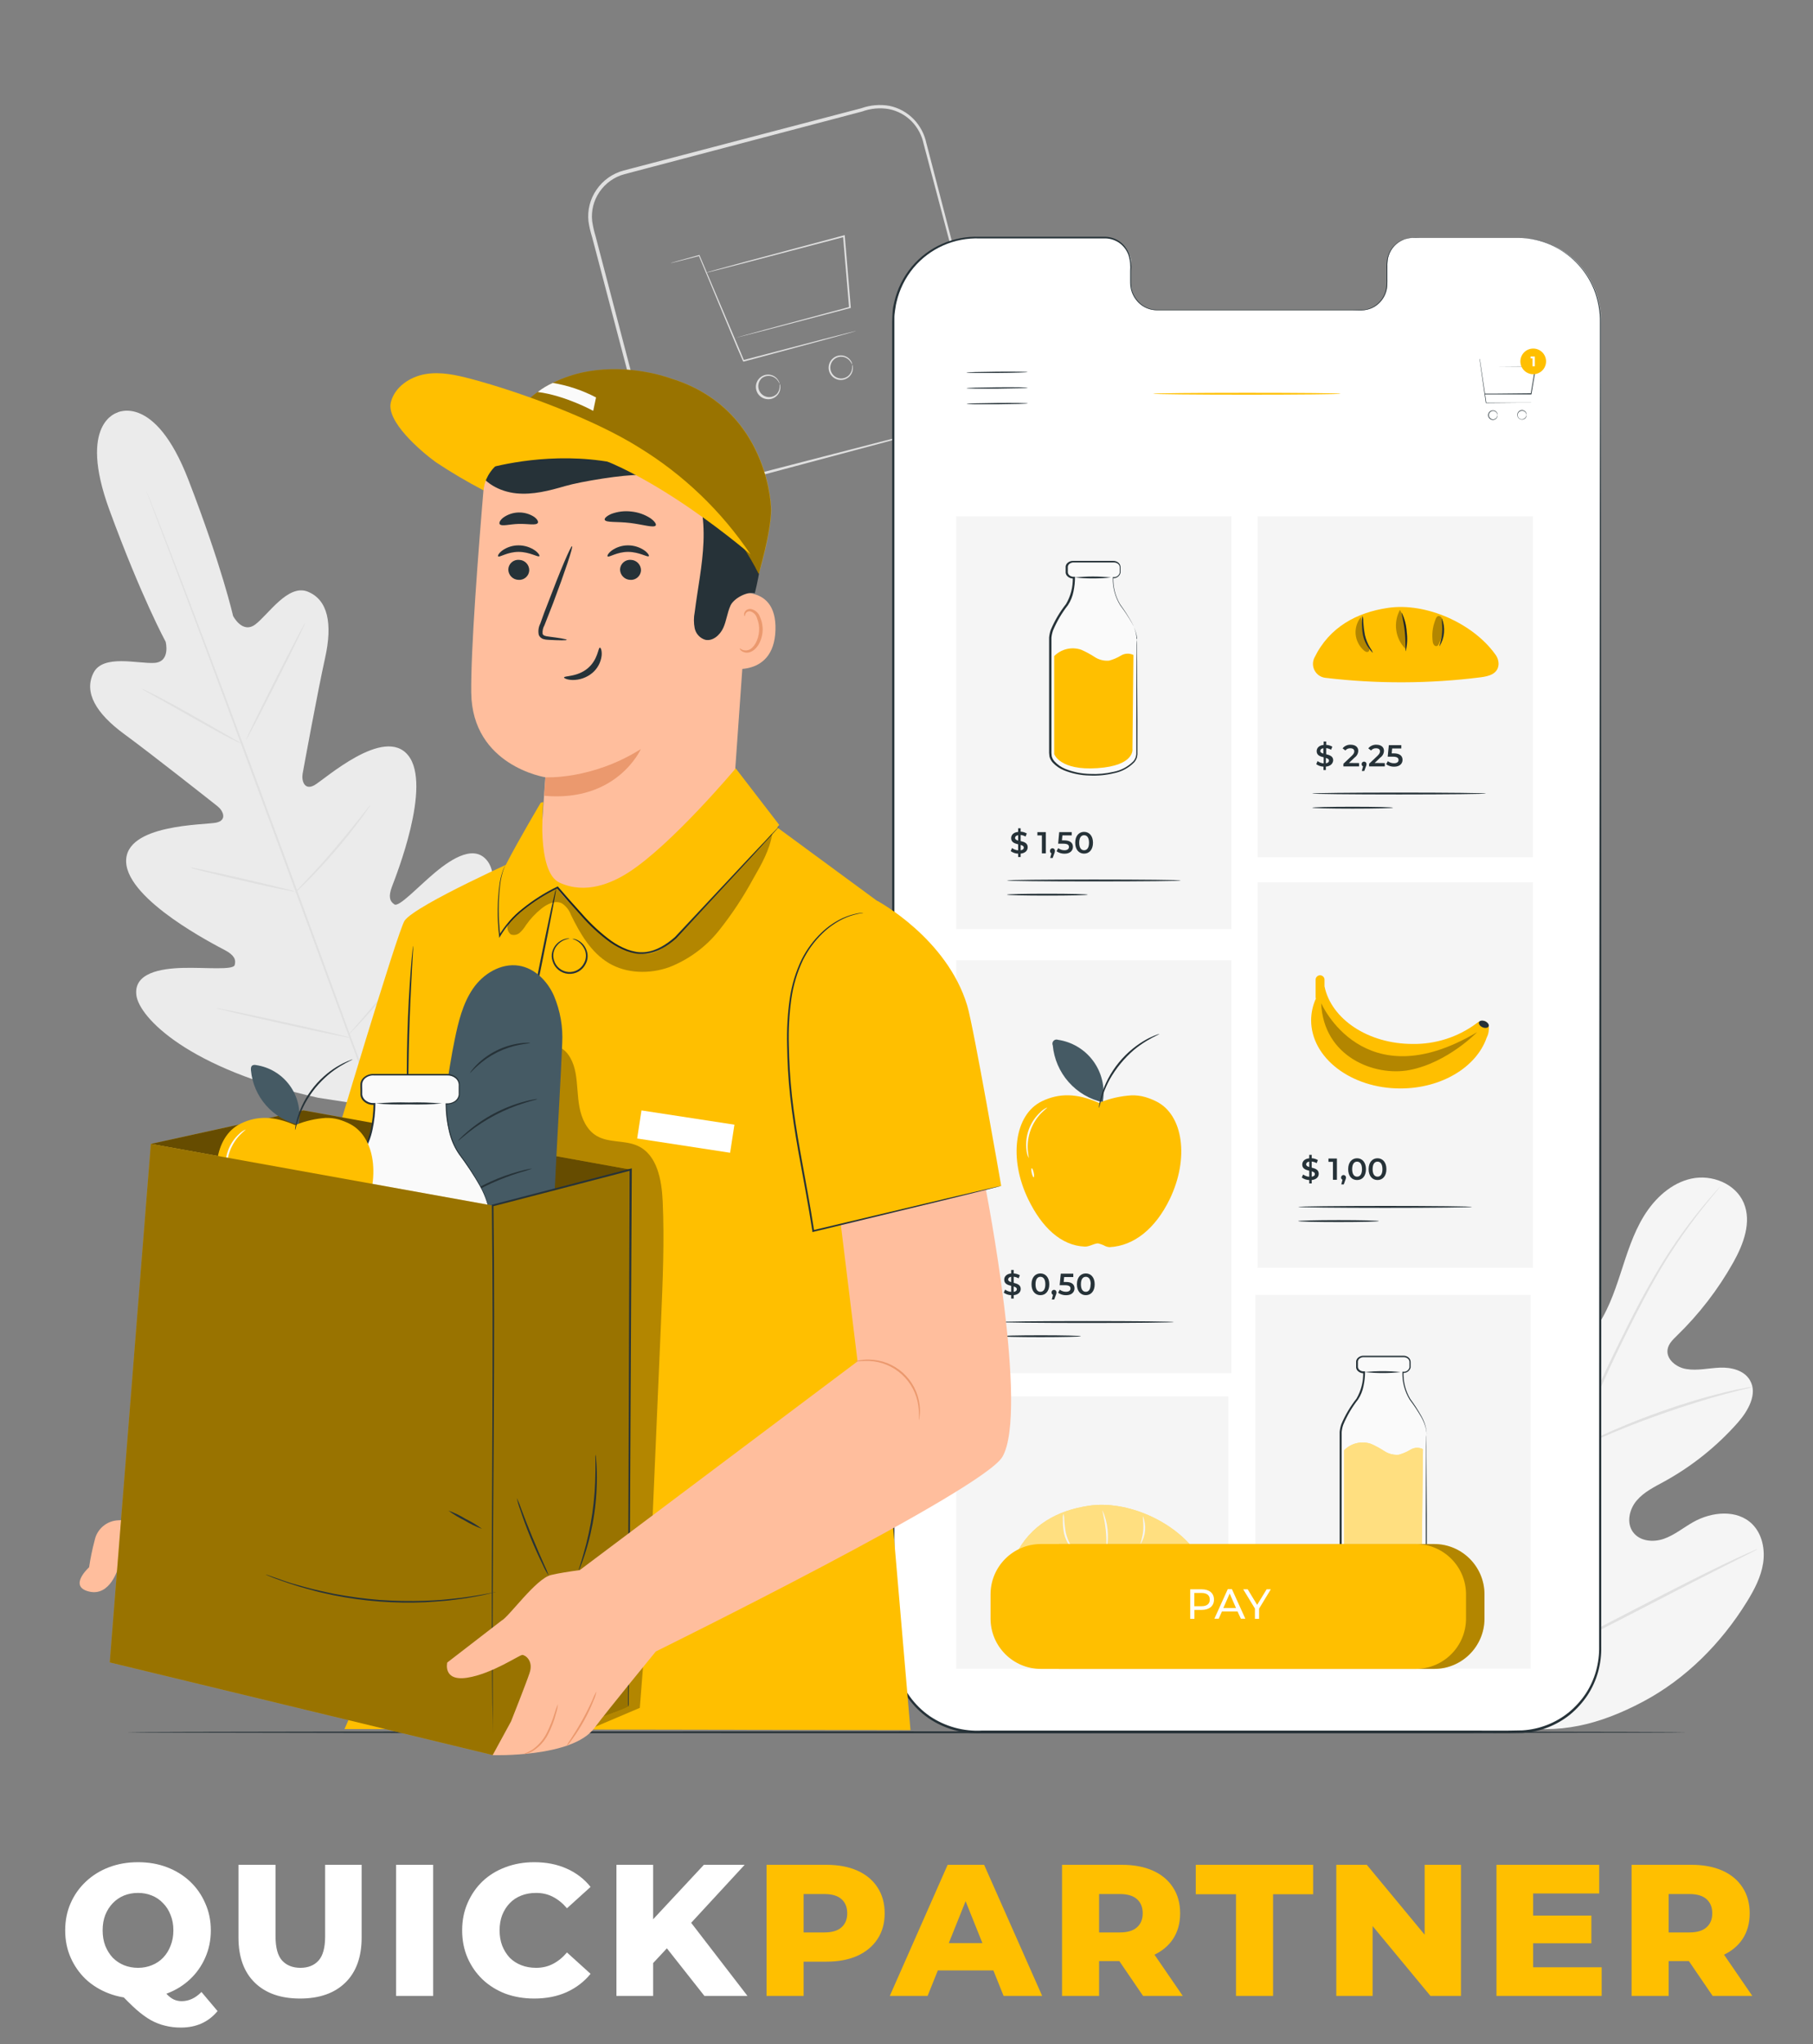 <svg width="339" height="382" viewBox="0 0 339 382" fill="none" xmlns="http://www.w3.org/2000/svg">
<rect x="0" y="0" width="339" height="382" fill="#808080" stroke="none"/>
<path d="M25.805 373.49C23.845 373.49 22.037 373.175 20.38 372.545C18.723 371.915 17.277 371.028 16.04 369.885C14.827 368.718 13.882 367.365 13.205 365.825C12.528 364.285 12.19 362.593 12.19 360.75C12.19 358.907 12.528 357.215 13.205 355.675C13.882 354.135 14.827 352.793 16.04 351.65C17.277 350.483 18.723 349.585 20.38 348.955C22.037 348.325 23.845 348.01 25.805 348.01C27.788 348.01 29.597 348.325 31.23 348.955C32.887 349.585 34.322 350.472 35.535 351.615C36.748 352.758 37.693 354.112 38.37 355.675C39.07 357.215 39.42 358.907 39.42 360.75C39.42 362.593 39.07 364.297 38.37 365.86C37.693 367.4 36.748 368.742 35.535 369.885C34.322 371.028 32.887 371.915 31.23 372.545C29.597 373.175 27.788 373.49 25.805 373.49ZM33.82 378.915C32.77 378.915 31.79 378.798 30.88 378.565C29.97 378.355 29.072 378.005 28.185 377.515C27.322 377.025 26.412 376.36 25.455 375.52C24.522 374.68 23.472 373.642 22.305 372.405L29.55 370.585C30.133 371.448 30.658 372.125 31.125 372.615C31.592 373.105 32.047 373.455 32.49 373.665C32.957 373.875 33.447 373.98 33.96 373.98C35.313 373.98 36.55 373.408 37.67 372.265L40.68 375.835C38.977 377.888 36.69 378.915 33.82 378.915ZM25.805 367.75C26.738 367.75 27.602 367.587 28.395 367.26C29.212 366.933 29.912 366.467 30.495 365.86C31.102 365.23 31.568 364.483 31.895 363.62C32.245 362.757 32.42 361.8 32.42 360.75C32.42 359.677 32.245 358.72 31.895 357.88C31.568 357.017 31.102 356.282 30.495 355.675C29.912 355.045 29.212 354.567 28.395 354.24C27.602 353.913 26.738 353.75 25.805 353.75C24.872 353.75 23.997 353.913 23.18 354.24C22.387 354.567 21.687 355.045 21.08 355.675C20.497 356.282 20.03 357.017 19.68 357.88C19.353 358.72 19.19 359.677 19.19 360.75C19.19 361.8 19.353 362.757 19.68 363.62C20.03 364.483 20.497 365.23 21.08 365.86C21.687 366.467 22.387 366.933 23.18 367.26C23.997 367.587 24.872 367.75 25.805 367.75ZM56.105 373.49C52.488 373.49 49.665 372.498 47.635 370.515C45.605 368.532 44.59 365.72 44.59 362.08V348.5H51.52V361.87C51.52 363.97 51.928 365.475 52.745 366.385C53.585 367.295 54.728 367.75 56.175 367.75C57.621 367.75 58.753 367.295 59.57 366.385C60.386 365.475 60.795 363.97 60.795 361.87V348.5H67.62V362.08C67.62 365.72 66.605 368.532 64.575 370.515C62.545 372.498 59.721 373.49 56.105 373.49ZM74.064 373V348.5H80.994V373H74.064ZM99.89 373.49C97.953 373.49 96.156 373.187 94.5 372.58C92.866 371.95 91.443 371.063 90.23 369.92C89.04 368.777 88.106 367.435 87.43 365.895C86.753 364.332 86.415 362.617 86.415 360.75C86.415 358.883 86.753 357.18 87.43 355.64C88.106 354.077 89.04 352.723 90.23 351.58C91.443 350.437 92.866 349.562 94.5 348.955C96.156 348.325 97.953 348.01 99.89 348.01C102.153 348.01 104.171 348.407 105.945 349.2C107.741 349.993 109.235 351.137 110.425 352.63L106.015 356.62C105.221 355.687 104.346 354.975 103.39 354.485C102.456 353.995 101.406 353.75 100.24 353.75C99.236 353.75 98.315 353.913 97.475 354.24C96.635 354.567 95.911 355.045 95.305 355.675C94.721 356.282 94.255 357.017 93.905 357.88C93.578 358.743 93.415 359.7 93.415 360.75C93.415 361.8 93.578 362.757 93.905 363.62C94.255 364.483 94.721 365.23 95.305 365.86C95.911 366.467 96.635 366.933 97.475 367.26C98.315 367.587 99.236 367.75 100.24 367.75C101.406 367.75 102.456 367.505 103.39 367.015C104.346 366.525 105.221 365.813 106.015 364.88L110.425 368.87C109.235 370.34 107.741 371.483 105.945 372.3C104.171 373.093 102.153 373.49 99.89 373.49ZM121.459 367.575L121.074 359.805L131.609 348.5H139.239L128.739 359.875L124.889 363.9L121.459 367.575ZM115.264 373V348.5H122.124V373H115.264ZM131.714 373L123.734 362.885L128.249 358.055L139.764 373H131.714Z" fill="white"/>
<path d="M143.333 373V348.5H154.533C156.773 348.5 158.698 348.862 160.308 349.585C161.941 350.308 163.201 351.358 164.088 352.735C164.974 354.088 165.418 355.698 165.418 357.565C165.418 359.408 164.974 361.007 164.088 362.36C163.201 363.713 161.941 364.763 160.308 365.51C158.698 366.233 156.773 366.595 154.533 366.595H147.183L150.263 363.585V373H143.333ZM150.263 364.32L147.183 361.135H154.113C155.559 361.135 156.633 360.82 157.333 360.19C158.056 359.56 158.418 358.685 158.418 357.565C158.418 356.422 158.056 355.535 157.333 354.905C156.633 354.275 155.559 353.96 154.113 353.96H147.183L150.263 350.775V364.32ZM166.376 373L177.191 348.5H184.016L194.866 373H187.656L179.186 351.895H181.916L173.446 373H166.376ZM172.291 368.24L174.076 363.13H186.046L187.831 368.24H172.291ZM198.581 373V348.5H209.781C212.021 348.5 213.946 348.862 215.556 349.585C217.189 350.308 218.449 351.358 219.336 352.735C220.223 354.088 220.666 355.698 220.666 357.565C220.666 359.408 220.223 361.007 219.336 362.36C218.449 363.69 217.189 364.717 215.556 365.44C213.946 366.14 212.021 366.49 209.781 366.49H202.431L205.511 363.585V373H198.581ZM213.736 373L207.646 364.075H215.031L221.156 373H213.736ZM205.511 364.32L202.431 361.135H209.361C210.808 361.135 211.881 360.82 212.581 360.19C213.304 359.56 213.666 358.685 213.666 357.565C213.666 356.422 213.304 355.535 212.581 354.905C211.881 354.275 210.808 353.96 209.361 353.96H202.431L205.511 350.775V364.32ZM231.112 373V353.995H223.587V348.5H245.532V353.995H238.042V373H231.112ZM249.864 373V348.5H255.569L269.079 364.81H266.384V348.5H273.174V373H267.469L253.959 356.69H256.654V373H249.864ZM286.182 357.985H297.557V363.165H286.182V357.985ZM286.672 367.645H299.482V373H279.812V348.5H299.027V353.855H286.672V367.645ZM305.078 373V348.5H316.278C318.518 348.5 320.443 348.862 322.053 349.585C323.686 350.308 324.946 351.358 325.833 352.735C326.72 354.088 327.163 355.698 327.163 357.565C327.163 359.408 326.72 361.007 325.833 362.36C324.946 363.69 323.686 364.717 322.053 365.44C320.443 366.14 318.518 366.49 316.278 366.49H308.928L312.008 363.585V373H305.078ZM320.233 373L314.143 364.075H321.528L327.653 373H320.233ZM312.008 364.32L308.928 361.135H315.858C317.305 361.135 318.378 360.82 319.078 360.19C319.801 359.56 320.163 358.685 320.163 357.565C320.163 356.422 319.801 355.535 319.078 354.905C318.378 354.275 317.305 353.96 315.858 353.96H308.928L312.008 350.775V364.32Z" fill="#FFBF00"/>
<path d="M177.921 79.203C178.672 78.938 179.398 78.606 180.09 78.213C181.057 77.618 181.894 76.836 182.554 75.913C183.215 74.99 183.684 73.944 183.935 72.837C184.096 72.078 184.16 71.301 184.124 70.525C184.043 69.669 183.875 68.824 183.623 68.003C183.155 66.247 182.646 64.335 182.097 62.294L178.395 48.368L173.921 31.486C173.521 29.967 173.114 28.428 172.693 26.855C172.36 25.283 171.589 23.838 170.47 22.685C169.313 21.509 167.83 20.708 166.212 20.387C164.531 20.097 162.803 20.254 161.201 20.841L116.786 32.544C114.885 33.05 113.229 34.219 112.114 35.839C111.009 37.434 110.515 39.374 110.724 41.303C110.864 42.265 111.077 43.215 111.362 44.144C111.612 45.1 111.856 46.049 112.107 46.992C112.605 48.881 113.095 50.755 113.579 52.612C115.524 60.07 117.396 67.21 119.186 74.044C120.09 77.461 120.957 80.788 121.789 84.024C122.07 85.612 122.754 87.102 123.776 88.35C124.784 89.533 126.108 90.406 127.593 90.865C130.562 91.909 133.512 90.492 136.325 89.882L144.461 87.773L168.944 81.454L175.609 79.766L177.344 79.346C177.738 79.251 177.941 79.224 177.941 79.224C177.941 79.224 177.751 79.298 177.365 79.407L175.643 79.895L169.005 81.698L144.597 88.221L136.461 90.37L132.149 91.502C130.565 91.904 128.901 91.856 127.344 91.362C125.786 90.869 124.398 89.95 123.335 88.709C122.251 87.401 121.52 85.837 121.213 84.166C120.359 80.939 119.482 77.615 118.582 74.193C116.786 67.365 114.894 60.206 112.941 52.775C112.453 50.917 111.96 49.044 111.463 47.154C111.21 46.214 110.959 45.265 110.711 44.307C110.409 43.347 110.183 42.366 110.033 41.371C109.808 39.286 110.339 37.191 111.531 35.466C112.738 33.693 114.543 32.415 116.616 31.866L161.039 20.231C162.731 19.627 164.551 19.472 166.32 19.784C168.049 20.144 169.629 21.016 170.856 22.285C172.039 23.514 172.854 25.05 173.209 26.719C173.615 28.286 174.022 29.831 174.416 31.35C175.995 37.452 177.467 43.08 178.809 48.253C180.151 53.426 181.358 58.09 182.423 62.199C182.952 64.256 183.444 66.163 183.901 67.921C184.155 68.766 184.327 69.634 184.416 70.511C184.446 71.314 184.368 72.116 184.186 72.898C183.917 74.027 183.422 75.09 182.731 76.022C182.04 76.955 181.167 77.737 180.165 78.322C179.649 78.627 179.098 78.868 178.524 79.041C178.124 79.163 177.921 79.203 177.921 79.203Z" fill="#E0E0E0"/>
<path d="M160.062 61.847C159.929 61.907 159.791 61.954 159.649 61.989L158.456 62.328L154.008 63.555L139.092 67.569H138.97L138.916 67.454L137.885 65.088L130.664 47.785L130.773 47.833L126.786 48.849L125.722 49.107L125.349 49.182C125.464 49.13 125.585 49.089 125.708 49.06L126.759 48.755L130.732 47.656H130.813V47.731L138.129 64.999L139.132 67.393L138.963 67.305L153.933 63.386L158.401 62.247L159.608 61.955C159.756 61.907 159.908 61.87 160.062 61.847Z" fill="#E0E0E0"/>
<path d="M137.261 63.23C137.261 63.23 137.295 63.23 137.363 63.19L137.668 63.095L138.868 62.756L143.356 61.522L158.869 57.352L158.767 57.501C158.537 54.789 158.286 51.813 158.022 48.748C157.893 47.175 157.757 45.63 157.635 44.151L157.818 44.28L139.512 49.081L134.088 50.477L132.624 50.843L132.244 50.925C132.156 50.925 132.115 50.925 132.108 50.925L132.237 50.884L132.61 50.769L134.068 50.355L139.492 48.877L157.798 43.982L157.96 43.935V44.104C158.083 45.582 158.211 47.128 158.347 48.701C158.605 51.766 158.849 54.721 159.079 57.461V57.576H158.964L143.424 61.644L138.915 62.797L137.702 63.095L137.39 63.169L137.261 63.23Z" fill="#E0E0E0"/>
<path d="M145.77 71.74C145.77 71.74 145.695 71.564 145.519 71.272C145.272 70.867 144.898 70.555 144.455 70.384C144.134 70.261 143.788 70.219 143.448 70.261C143.107 70.304 142.782 70.43 142.502 70.628C142.292 70.807 142.12 71.028 141.998 71.276C141.875 71.523 141.805 71.794 141.79 72.07C141.776 72.346 141.818 72.622 141.914 72.881C142.01 73.141 142.157 73.378 142.348 73.578C142.539 73.778 142.768 73.938 143.022 74.046C143.277 74.155 143.55 74.21 143.827 74.21C144.103 74.209 144.377 74.152 144.63 74.042C144.884 73.932 145.113 73.772 145.302 73.57C145.601 73.204 145.77 72.748 145.783 72.275C145.783 71.936 145.743 71.747 145.783 71.74C145.87 71.905 145.915 72.089 145.912 72.275C145.94 72.786 145.786 73.29 145.478 73.699C145.245 74.011 144.936 74.258 144.579 74.416C144.223 74.574 143.832 74.638 143.444 74.601C142.971 74.561 142.521 74.376 142.157 74.07C141.792 73.765 141.532 73.354 141.41 72.894C141.288 72.435 141.311 71.949 141.477 71.503C141.642 71.057 141.941 70.674 142.332 70.404C142.648 70.186 143.015 70.052 143.397 70.015C143.779 69.978 144.164 70.04 144.516 70.194C144.985 70.4 145.368 70.761 145.6 71.218C145.699 71.375 145.757 71.555 145.77 71.74Z" fill="#E0E0E0"/>
<path d="M159.33 68.153C159.33 68.153 159.256 67.97 159.079 67.685C158.83 67.281 158.456 66.97 158.015 66.797C157.665 66.663 157.285 66.628 156.916 66.697C156.548 66.765 156.206 66.933 155.927 67.184C155.649 67.435 155.445 67.757 155.338 68.116C155.231 68.475 155.225 68.857 155.322 69.219C155.418 69.581 155.612 69.91 155.884 70.168C156.155 70.427 156.492 70.606 156.858 70.685C157.224 70.764 157.605 70.74 157.959 70.616C158.313 70.493 158.625 70.274 158.862 69.984C159.161 69.614 159.33 69.157 159.344 68.682C159.344 68.35 159.303 68.16 159.344 68.153C159.431 68.315 159.476 68.497 159.472 68.682C159.501 69.193 159.348 69.698 159.039 70.106C158.808 70.412 158.504 70.656 158.155 70.814C157.805 70.972 157.421 71.038 157.038 71.007C156.565 70.967 156.117 70.781 155.753 70.475C155.39 70.17 155.131 69.759 155.01 69.3C154.89 68.841 154.915 68.356 155.081 67.911C155.248 67.466 155.548 67.084 155.94 66.817C156.257 66.599 156.625 66.465 157.008 66.428C157.391 66.392 157.777 66.453 158.13 66.607C158.6 66.811 158.984 67.173 159.215 67.631C159.295 67.793 159.335 67.972 159.33 68.153Z" fill="#E0E0E0"/>
<path d="M282.509 322.49C267.288 315.032 261.43 297.662 259.511 281.559C259.193 278.847 258.46 276.135 259.376 273.559C260.291 270.982 263.003 268.955 265.573 269.715C267.702 270.345 268.922 272.521 270.319 274.257C272.196 276.577 274.689 278.321 277.512 279.288C279.35 279.905 281.54 280.122 283.079 278.935C285.194 277.308 284.97 274.081 284.55 271.423L282.17 256.568C281.743 253.91 281.316 251.198 281.757 248.547C282.197 245.896 283.662 243.273 286.082 242.174C288.503 241.076 291.859 242.052 292.788 244.574C293.181 245.618 293.133 246.778 293.377 247.869C293.622 248.961 294.32 250.107 295.411 250.256C296.503 250.405 297.445 249.483 298.123 248.581C300.456 245.476 301.785 241.734 302.998 238.025C304.212 234.316 305.358 230.533 307.399 227.224C309.439 223.916 312.524 221.061 316.301 220.254C320.077 219.448 324.498 221.183 326.037 224.77C327.576 228.357 326.01 232.513 324.084 235.943C321.248 240.989 317.697 245.597 313.541 249.625C312.795 250.351 311.982 251.131 311.812 252.168C311.507 254.026 313.46 255.558 315.297 255.843C317.385 256.202 319.501 255.666 321.616 255.585C323.731 255.504 326.111 256.08 327.196 257.924C328.708 260.473 326.871 263.674 324.918 265.884C321.008 270.301 316.369 274.014 311.202 276.861C309.351 277.871 307.392 278.82 306.022 280.434C304.653 282.047 304.076 284.59 305.344 286.319C306.612 288.048 309.121 288.271 311.114 287.573C313.107 286.875 314.768 285.485 316.606 284.448C320.05 282.502 324.81 282.027 327.637 284.827C329.494 286.671 330.071 289.539 329.671 292.136C329.271 294.733 328.023 297.099 326.647 299.323C321.847 307.1 315.202 313.785 307.175 318.029C299.147 322.273 291.411 324.28 282.516 322.49" fill="#F5F5F5"/>
<path d="M285.099 311.811C286.415 302.673 288.255 293.618 290.611 284.691C291.221 282.314 291.825 279.968 292.421 277.654C293.018 275.349 293.614 273.064 294.333 270.874C295.725 266.65 297.348 262.506 299.194 258.46C300.93 254.588 302.72 251.002 304.415 247.612C306.11 244.222 307.771 241.144 309.398 238.377C311.937 233.999 314.821 229.829 318.022 225.909C319.148 224.553 320.056 223.475 320.687 222.776L321.406 221.983C321.482 221.889 321.569 221.802 321.663 221.726C321.597 221.827 321.525 221.925 321.446 222.017L320.768 222.844C320.172 223.563 319.284 224.627 318.178 226.038C315.043 229.993 312.21 234.179 309.703 238.56C308.103 241.327 306.476 244.439 304.788 247.801C303.1 251.164 301.337 254.792 299.615 258.649C297.788 262.686 296.181 266.819 294.801 271.03C294.089 273.22 293.506 275.484 292.903 277.81C292.299 280.135 291.709 282.468 291.099 284.841C288.749 293.748 286.897 302.779 285.553 311.893" fill="#E0E0E0"/>
<path d="M294.469 270.833C294.288 270.484 294.143 270.119 294.035 269.741C293.784 269.023 293.452 267.979 293.066 266.684C292.279 264.094 291.323 260.48 290.279 256.514C289.235 252.547 288.245 248.933 287.404 246.344C286.998 245.055 286.659 244.018 286.414 243.299C286.266 242.937 286.157 242.56 286.089 242.174C286.297 242.506 286.468 242.861 286.597 243.232C286.896 243.91 287.276 244.954 287.737 246.228C288.645 248.784 289.71 252.371 290.754 256.364C291.798 260.358 292.693 263.863 293.398 266.589C293.723 267.816 294.001 268.853 294.225 269.68C294.35 270.054 294.432 270.441 294.469 270.833Z" fill="#E0E0E0"/>
<path d="M327.684 259.186C327.244 259.351 326.79 259.475 326.328 259.558C325.467 259.769 324.213 260.074 322.674 260.494C319.596 261.314 315.378 262.596 310.788 264.21C306.198 265.823 302.117 267.484 299.195 268.766C297.73 269.389 296.557 269.932 295.744 270.298C295.331 270.515 294.9 270.694 294.455 270.834C294.834 270.571 295.235 270.344 295.655 270.156C296.449 269.728 297.601 269.139 299.045 268.467C301.94 267.111 306.022 265.396 310.619 263.769C314.542 262.368 318.533 261.169 322.579 260.175C324.131 259.796 325.399 259.545 326.281 259.396C326.741 259.282 327.211 259.211 327.684 259.186Z" fill="#E0E0E0"/>
<path d="M285.438 311.12C285.321 311.009 285.221 310.881 285.14 310.741L284.36 309.595C283.682 308.592 282.767 307.12 281.648 305.29C279.397 301.628 276.441 296.476 273.261 290.733C270.081 284.99 267.159 279.817 265.01 276.109L262.386 271.729C262.108 271.254 261.878 270.861 261.708 270.535C261.616 270.399 261.543 270.251 261.491 270.095C261.604 270.212 261.704 270.342 261.789 270.481C262 270.793 262.257 271.159 262.562 271.627C263.24 272.624 264.162 274.095 265.274 275.926C267.525 279.594 270.475 284.74 273.661 290.489C276.848 296.238 279.763 301.405 281.912 305.107L284.496 309.487L285.174 310.687C285.28 310.819 285.369 310.965 285.438 311.12Z" fill="#E0E0E0"/>
<path d="M328.606 289.506C328.48 289.613 328.338 289.699 328.186 289.764L326.932 290.408L322.308 292.733C318.409 294.699 313.046 297.479 307.127 300.544C301.208 303.608 295.818 306.347 291.872 308.232C289.899 309.175 288.299 309.92 287.181 310.415L285.886 310.978C285.739 311.051 285.584 311.106 285.425 311.141C285.553 311.038 285.695 310.951 285.845 310.883L287.099 310.239L291.716 307.914C295.622 305.954 300.985 303.168 306.904 300.103C312.823 297.038 318.213 294.299 322.152 292.414C324.125 291.472 325.732 290.726 326.85 290.231L328.139 289.675C328.286 289.598 328.443 289.541 328.606 289.506Z" fill="#E0E0E0"/>
<path d="M22.015 77.081C22.015 77.081 14.455 78.919 20.455 95.286C26.456 111.652 30.978 119.944 30.978 119.944C30.978 119.944 31.941 123.694 28.856 123.884C25.771 124.073 19.276 122.216 17.486 125.735C15.628 129.389 17.974 133.335 23.221 137.179C28.469 141.023 39.656 149.871 40.68 150.678C41.704 151.485 42.538 153.261 40.463 153.729C38.388 154.197 23.276 153.946 23.588 161.119C23.899 168.293 40.266 176.612 42.036 177.554C43.806 178.497 44.158 179.337 43.887 180.341C43.616 181.344 38.538 180.781 34.239 180.883C29.941 180.985 24.971 181.866 25.5 185.995C26.028 190.124 35.154 199.759 59.508 205.156L70.953 206.918L78.411 197.962C93.144 177.839 93.645 164.57 91.293 161.119C88.94 157.668 84.655 160.292 81.353 163.052C78.051 165.811 74.614 169.581 73.746 169.011C72.878 168.442 72.587 167.574 73.292 165.696C73.997 163.818 80.824 146.766 76.322 141.166C71.82 135.566 60.633 145.729 58.762 146.753C56.891 147.776 56.362 145.844 56.586 144.597C56.81 143.349 59.379 129.301 60.789 122.948C62.2 116.595 61.345 112.1 57.542 110.568C53.874 109.096 50.213 114.792 47.772 116.67C45.331 118.548 43.582 115.11 43.582 115.11C43.582 115.11 41.507 105.896 35.215 89.638C28.924 73.379 21.866 77.122 21.866 77.122" fill="#EBEBEB"/>
<path d="M71.224 209.691C66.647 197.738 58.871 176.347 52.098 158.021C45.324 139.694 39.182 123.117 34.666 111.137C32.408 105.164 30.598 100.289 29.303 96.96C28.68 95.292 28.184 93.997 27.852 93.102C27.69 92.668 27.567 92.336 27.479 92.092C27.391 91.848 27.364 91.746 27.364 91.746C27.364 91.746 27.418 91.855 27.513 92.078L27.92 93.075L29.439 96.906C30.747 100.235 32.619 105.042 34.904 111.049C39.48 123.002 45.663 139.572 52.437 157.899C59.21 176.225 66.946 197.623 71.461 209.603" fill="#E0E0E0"/>
<path d="M26.483 128.704C26.751 128.786 27.01 128.895 27.256 129.03C27.744 129.253 28.442 129.599 29.29 130.033C30.998 130.908 33.358 132.182 35.893 133.626L42.416 137.355L44.395 138.474C44.636 138.594 44.864 138.739 45.074 138.908C44.804 138.836 44.544 138.731 44.301 138.596C43.812 138.372 43.114 138.027 42.267 137.579C40.558 136.684 38.239 135.389 35.69 133.938L29.154 130.257L27.168 129.152C26.92 129.033 26.69 128.883 26.483 128.704Z" fill="#E0E0E0"/>
<path d="M45.995 138.271C45.907 138.224 48.314 133.295 51.365 127.254C54.416 121.213 56.972 116.358 57.06 116.406C57.149 116.453 54.742 121.382 51.691 127.423C48.64 133.464 46.104 138.312 45.995 138.271Z" fill="#E0E0E0"/>
<path d="M55.128 166.882C55.282 166.634 55.467 166.406 55.677 166.204L57.264 164.509C58.62 163.071 60.444 161.119 62.39 158.814C64.335 156.508 66.044 154.434 67.258 152.895L68.702 151.071C68.867 150.838 69.055 150.622 69.264 150.427C69.141 150.684 68.991 150.927 68.817 151.152C68.505 151.606 68.051 152.257 67.461 153.051C66.295 154.63 64.627 156.773 62.667 159.051C60.708 161.329 58.837 163.295 57.447 164.685C56.769 165.363 56.186 165.933 55.779 166.306C55.582 166.519 55.364 166.712 55.128 166.882Z" fill="#E0E0E0"/>
<path d="M35.568 162.116C35.834 162.118 36.098 162.155 36.354 162.225L38.463 162.652C40.233 163.025 42.68 163.567 45.379 164.191C48.077 164.815 50.518 165.391 52.274 165.832L54.355 166.367C54.614 166.42 54.867 166.502 55.108 166.611C54.844 166.61 54.582 166.573 54.328 166.503L52.206 166.11C50.43 165.737 47.982 165.194 45.284 164.571C42.585 163.947 40.151 163.371 38.388 162.93L36.307 162.394C36.05 162.332 35.802 162.238 35.568 162.116Z" fill="#E0E0E0"/>
<path d="M40.422 188.396C40.758 188.419 41.091 188.469 41.419 188.545L44.131 189.08C46.409 189.548 49.555 190.219 53.013 190.985C56.471 191.752 59.617 192.457 61.874 192.986L64.586 193.664C64.919 193.73 65.246 193.825 65.563 193.948C65.224 193.934 64.888 193.884 64.559 193.799L61.847 193.264C59.569 192.796 56.423 192.125 52.965 191.358C49.508 190.592 46.334 189.84 44.07 189.331L41.358 188.653C41.038 188.6 40.724 188.513 40.422 188.396Z" fill="#E0E0E0"/>
<path d="M64.959 193.623C65.158 193.319 65.385 193.036 65.637 192.775L67.57 190.551C69.204 188.666 71.441 186.063 73.841 183.093C76.241 180.124 78.343 177.425 79.848 175.445L81.638 173.1C81.84 172.803 82.066 172.524 82.316 172.266C82.153 172.587 81.963 172.893 81.746 173.181C81.353 173.764 80.777 174.591 80.045 175.601C78.587 177.635 76.512 180.347 74.112 183.324C71.712 186.3 69.434 188.856 67.752 190.7C66.912 191.616 66.22 192.355 65.719 192.85C65.485 193.126 65.231 193.384 64.959 193.623Z" fill="#E0E0E0"/>
<path d="M315.365 323.731C315.365 323.833 250.053 323.907 169.507 323.907C88.96 323.907 23.635 323.833 23.635 323.731C23.635 323.629 88.933 323.555 169.507 323.555C250.08 323.555 315.365 323.636 315.365 323.731Z" fill="#263238"/>
<path d="M283.811 44.464H264.149C262.858 44.497 261.634 45.042 260.744 45.977C259.854 46.913 259.372 48.163 259.403 49.454V53.02C259.434 54.311 258.951 55.561 258.062 56.496C257.172 57.432 255.947 57.976 254.657 58.01H216.316C215.02 57.978 213.79 57.434 212.895 56.498C211.999 55.562 211.511 54.309 211.536 53.013V49.413C211.562 48.124 211.078 46.877 210.189 45.942C209.3 45.008 208.079 44.462 206.79 44.423H199.874H182.66C178.554 44.423 174.615 46.053 171.71 48.956C168.805 51.858 167.171 55.795 167.168 59.902L167.12 308.165C167.12 312.269 168.75 316.205 171.651 319.108C174.553 322.01 178.488 323.642 182.592 323.644L283.845 323.705C285.878 323.706 287.891 323.307 289.77 322.531C291.648 321.754 293.356 320.615 294.794 319.178C296.232 317.741 297.373 316.035 298.151 314.157C298.93 312.279 299.33 310.266 299.33 308.233L299.378 59.963C299.38 57.921 298.979 55.899 298.197 54.013C297.415 52.126 296.267 50.414 294.82 48.973C293.373 47.532 291.656 46.392 289.766 45.618C287.877 44.844 285.853 44.452 283.811 44.464Z" fill="white"/>
<path d="M283.811 44.464C283.811 44.464 283.987 44.464 284.339 44.464C284.864 44.463 285.387 44.501 285.906 44.579C287.965 44.838 289.945 45.532 291.716 46.613C293.029 47.383 294.218 48.348 295.242 49.474C296.495 50.826 297.494 52.392 298.191 54.098C298.995 56.094 299.39 58.231 299.35 60.383C299.35 62.668 299.35 65.129 299.35 67.678C299.35 88.303 299.384 118.142 299.405 155.005C299.425 191.868 299.405 235.782 299.405 284.503V307.704C299.441 309.306 299.242 310.905 298.815 312.45C298.383 313.998 297.715 315.471 296.835 316.816C295.938 318.156 294.854 319.359 293.615 320.389C291.069 322.451 287.942 323.665 284.672 323.861C281.431 323.956 278.204 323.861 274.949 323.901H255.26H214.804H183.663C180.078 324.085 176.532 323.087 173.568 321.061C170.636 319.005 168.485 316.018 167.466 312.586C166.982 310.885 166.765 309.119 166.822 307.352V302.131C166.822 295.188 166.822 288.288 166.822 281.432C166.822 267.736 166.822 254.248 166.822 240.968C166.822 214.438 166.822 188.851 166.822 164.47C166.822 140.089 166.822 116.928 166.822 95.246C166.822 84.398 166.822 73.943 166.822 63.882C166.822 62.62 166.822 61.366 166.822 60.126C166.822 59.502 166.876 58.871 166.91 58.247C166.944 57.624 167.066 57.007 167.222 56.403C167.781 53.991 168.898 51.743 170.483 49.84C172.022 48.01 173.959 46.555 176.145 45.587C178.332 44.619 180.711 44.163 183.101 44.254H196.593H206.261C207.343 44.196 208.415 44.493 209.312 45.101C210.185 45.715 210.846 46.584 211.204 47.589C211.501 48.579 211.607 49.617 211.516 50.647V52.206C211.5 52.7 211.516 53.193 211.563 53.684C211.708 54.653 212.14 55.555 212.804 56.274C213.42 56.997 214.248 57.509 215.17 57.739C215.625 57.848 216.092 57.896 216.56 57.881H223.577H243.985H252.982C253.694 57.881 254.419 57.881 255.091 57.881C255.763 57.797 256.409 57.566 256.982 57.203C257.533 56.854 258.009 56.398 258.381 55.863C258.754 55.327 259.016 54.722 259.152 54.084C259.263 53.463 259.304 52.831 259.274 52.2C259.274 51.576 259.274 50.959 259.274 50.349C259.247 49.746 259.274 49.143 259.355 48.545C259.453 47.964 259.65 47.405 259.938 46.891C260.486 45.919 261.35 45.163 262.386 44.748C263.38 44.435 264.426 44.325 265.464 44.423C264.474 44.423 263.43 44.321 262.44 44.755C261.421 45.164 260.575 45.914 260.047 46.877C259.772 47.381 259.582 47.926 259.484 48.491C259.411 49.08 259.386 49.674 259.409 50.267C259.409 50.877 259.409 51.495 259.409 52.118C259.436 52.76 259.395 53.403 259.287 54.037C259.148 54.698 258.879 55.324 258.494 55.879C258.11 56.435 257.619 56.908 257.05 57.271C256.451 57.641 255.777 57.872 255.077 57.949C254.358 58.01 253.667 57.949 252.948 57.949H216.56C216.07 57.968 215.579 57.92 215.102 57.807C214.128 57.568 213.255 57.027 212.607 56.261C211.941 55.497 211.514 54.554 211.38 53.549C211.338 53.103 211.322 52.654 211.332 52.206V50.674C211.417 49.676 211.313 48.671 211.027 47.711C210.69 46.76 210.064 45.937 209.237 45.359C208.384 44.785 207.369 44.505 206.342 44.559H183.182C180.837 44.47 178.503 44.919 176.359 45.871C174.214 46.823 172.316 48.252 170.808 50.05C169.26 51.915 168.171 54.116 167.629 56.478C167.473 57.068 167.425 57.678 167.317 58.281C167.208 58.885 167.242 59.502 167.235 60.126V63.882C167.235 73.943 167.235 84.398 167.235 95.246C167.235 116.942 167.235 140.096 167.235 164.47V240.968C167.235 254.23 167.235 267.718 167.235 281.432V307.352C167.177 309.078 167.387 310.802 167.859 312.464C168.862 315.804 170.964 318.707 173.826 320.701C176.715 322.661 180.171 323.614 183.657 323.413H194.111H214.797H255.253H274.97C278.217 323.413 281.472 323.468 284.672 323.373C287.854 323.18 290.897 321.994 293.37 319.983C294.579 318.981 295.636 317.809 296.51 316.505C297.365 315.197 298.014 313.765 298.435 312.26C298.85 310.76 299.044 309.206 299.011 307.65C299.011 306.077 299.011 304.517 299.011 302.951C299.011 296.714 299.011 290.546 299.011 284.449C299.011 235.707 299.059 191.8 299.079 154.951C299.1 118.101 299.147 88.249 299.167 67.624C299.167 65.048 299.167 62.614 299.167 60.329C299.212 58.195 298.826 56.074 298.035 54.091C297.348 52.397 296.363 50.84 295.126 49.494C292.707 46.829 289.43 45.097 285.865 44.599C285.349 44.519 284.828 44.472 284.306 44.457C283.987 44.484 283.811 44.464 283.811 44.464Z" fill="#263238"/>
<path d="M192.138 69.536C192.138 69.597 189.576 69.678 186.423 69.699C183.27 69.719 180.707 69.699 180.707 69.631C180.707 69.563 183.263 69.489 186.423 69.462C189.582 69.434 192.138 69.468 192.138 69.536Z" fill="#263238"/>
<path d="M192.159 72.458C192.159 72.526 189.603 72.6 186.45 72.627C183.297 72.655 180.734 72.627 180.734 72.553C180.734 72.478 183.291 72.41 186.443 72.383C189.596 72.356 192.159 72.39 192.159 72.458Z" fill="#263238"/>
<path d="M192.186 75.381C192.186 75.449 189.63 75.523 186.47 75.55C183.311 75.577 180.755 75.55 180.755 75.476C180.755 75.401 183.311 75.333 186.47 75.306C189.63 75.279 192.186 75.313 192.186 75.381Z" fill="#263238"/>
<path d="M229.666 260.963H178.782V311.847H229.666V260.963Z" fill="#F5F5F5"/>
<path d="M223.659 290.076C219.516 284.293 210.722 280.333 203.576 281.398C197.786 282.259 192.66 284.95 189.854 290.7C189.665 291.075 189.571 291.49 189.577 291.91C189.584 292.33 189.691 292.742 189.891 293.111C190.09 293.48 190.376 293.796 190.724 294.031C191.071 294.267 191.471 294.415 191.888 294.463C201.535 295.614 211.287 295.583 220.926 294.368C222.411 294.178 224.181 293.764 224.282 291.927C224.292 291.257 224.072 290.604 223.659 290.076Z" fill="#FFBF00"/>
<g opacity="0.5">
<path d="M223.659 290.075C219.516 284.292 210.722 280.332 203.576 281.397C197.786 282.258 192.66 284.95 189.854 290.699" fill="white"/>
</g>
<path d="M200.783 289.784C200.749 289.784 200.451 289.519 200.057 288.977C199.532 288.26 199.158 287.443 198.959 286.577C198.79 285.715 198.717 284.838 198.742 283.96C198.712 283.598 198.742 283.234 198.83 282.882C198.943 283.228 198.998 283.589 198.993 283.953C199.039 284.806 199.14 285.656 199.298 286.496C199.499 287.321 199.824 288.112 200.261 288.841C200.474 289.132 200.65 289.449 200.783 289.784Z" fill="#F5F5F5"/>
<path d="M206.919 289.506C206.817 289.506 206.966 287.865 206.749 285.872C206.532 283.878 206.071 282.312 206.159 282.278C207.156 284.55 207.421 287.076 206.919 289.506Z" fill="#F5F5F5"/>
<path d="M213.265 288.564C213.163 288.523 213.645 287.431 213.76 285.994C213.875 284.557 213.611 283.397 213.712 283.37C214.053 284.21 214.19 285.118 214.113 286.021C214.035 286.923 213.744 287.795 213.265 288.564Z" fill="#F5F5F5"/>
<path d="M230.255 96.473H178.782V173.636H230.255V96.473Z" fill="#F5F5F5"/>
<path d="M230.255 179.453H178.782V256.616H230.255V179.453Z" fill="#F5F5F5"/>
<path d="M286.631 164.883H235.157V236.927H286.631V164.883Z" fill="#F5F5F5"/>
<path d="M286.211 241.992H234.737V311.84H286.211V241.992Z" fill="#F5F5F5"/>
<path d="M286.631 96.473H235.157V160.205H286.631V96.473Z" fill="#F5F5F5"/>
<path d="M212.607 119.546V140.936C212.607 141.872 211.855 142.842 210.472 143.574C208.618 144.444 206.586 144.867 204.539 144.808H204.505C199.454 144.808 196.437 142.814 196.437 140.936V119.505C196.437 117.417 197.976 115.24 199.522 113.084C200.559 111.647 200.81 109.579 200.878 108.338C200.878 108.196 200.878 108.067 200.878 107.945H200.735C200.439 107.967 200.146 107.872 199.919 107.679C199.693 107.485 199.553 107.211 199.529 106.914V106.013C199.551 105.715 199.691 105.437 199.917 105.242C200.143 105.046 200.437 104.948 200.735 104.968H208.322C208.548 104.962 208.77 105.017 208.966 105.129C209.162 105.24 209.324 105.402 209.434 105.599C209.497 105.728 209.529 105.869 209.529 106.013V106.914C209.503 107.21 209.362 107.484 209.136 107.676C208.911 107.869 208.618 107.966 208.322 107.945H208.146C208.146 108.067 208.146 108.196 208.146 108.338C208.193 109.559 208.444 111.626 209.502 113.084C211.048 115.24 212.58 117.417 212.587 119.505L212.607 119.546Z" fill="#FAFAFA"/>
<path d="M212.607 119.546V119.329C212.589 119.115 212.56 118.902 212.519 118.691C212.338 117.883 212.036 117.106 211.624 116.386C210.962 115.242 210.231 114.139 209.434 113.084C208.501 111.543 208.031 109.766 208.078 107.965V107.843H208.146C208.413 107.884 208.686 107.824 208.911 107.675C209.137 107.526 209.299 107.298 209.366 107.037C209.366 106.765 209.366 106.433 209.366 106.128C209.383 105.988 209.363 105.846 209.31 105.716C209.257 105.585 209.171 105.471 209.061 105.382C208.83 105.196 208.538 105.102 208.241 105.118H205.183H200.817C200.647 105.103 200.475 105.124 200.314 105.18C200.153 105.236 200.005 105.326 199.881 105.443C199.769 105.561 199.693 105.71 199.664 105.87C199.654 106.056 199.654 106.241 199.664 106.426C199.664 106.616 199.664 106.84 199.664 106.996C199.686 107.161 199.759 107.316 199.874 107.437C200.001 107.564 200.154 107.661 200.323 107.721C200.492 107.781 200.672 107.802 200.851 107.782H201.007V107.952C200.999 108.827 200.903 109.699 200.722 110.555C200.546 111.454 200.198 112.31 199.698 113.078C198.558 114.528 197.616 116.124 196.898 117.824C196.745 118.262 196.645 118.717 196.6 119.18C196.6 119.634 196.6 120.136 196.6 120.617V123.559C196.6 125.548 196.6 127.564 196.6 129.607C196.6 133.201 196.6 136.713 196.6 140.103C196.579 140.51 196.597 140.919 196.654 141.323C196.752 141.702 196.946 142.05 197.217 142.333C197.768 142.92 198.439 143.382 199.183 143.689C200.648 144.277 202.208 144.596 203.786 144.632C205.289 144.71 206.796 144.575 208.261 144.232C209.644 143.958 210.914 143.278 211.909 142.279C212.122 142.034 212.283 141.748 212.383 141.438C212.46 141.123 212.487 140.799 212.465 140.476V138.509C212.465 137.221 212.465 135.987 212.465 134.807C212.465 130.109 212.506 126.305 212.519 123.648C212.519 122.346 212.519 121.329 212.519 120.61C212.519 119.891 212.553 119.552 212.553 119.552C212.588 119.904 212.602 120.257 212.594 120.61C212.594 121.329 212.594 122.346 212.628 123.648C212.628 126.305 212.628 130.109 212.682 134.807C212.682 135.987 212.682 137.221 212.682 138.509V140.476C212.708 140.826 212.68 141.178 212.6 141.52C212.49 141.869 212.31 142.191 212.072 142.469C211.041 143.515 209.717 144.224 208.275 144.503C206.782 144.862 205.245 145.006 203.712 144.93C202.085 144.898 200.477 144.572 198.966 143.967C198.176 143.651 197.464 143.167 196.878 142.55C196.57 142.223 196.349 141.825 196.234 141.391C196.168 140.96 196.145 140.524 196.166 140.089C196.166 136.699 196.166 133.187 196.166 129.594C196.166 127.546 196.166 125.53 196.166 123.546V120.603C196.166 120.108 196.166 119.647 196.166 119.139C196.21 118.649 196.315 118.166 196.478 117.702C197.207 115.973 198.168 114.352 199.332 112.881C200.205 111.386 200.642 109.676 200.593 107.945L200.756 108.108C200.534 108.127 200.31 108.096 200.101 108.017C199.892 107.939 199.704 107.814 199.549 107.654C199.391 107.485 199.289 107.272 199.257 107.043C199.257 106.806 199.257 106.637 199.257 106.433C199.244 106.232 199.244 106.031 199.257 105.83C199.297 105.607 199.404 105.401 199.563 105.24C199.714 105.092 199.895 104.978 200.094 104.906C200.292 104.833 200.504 104.804 200.715 104.82H205.081H208.139C208.496 104.809 208.845 104.927 209.122 105.152C209.258 105.267 209.364 105.412 209.432 105.576C209.5 105.74 209.529 105.917 209.516 106.094C209.516 106.413 209.516 106.698 209.516 107.037C209.441 107.355 209.25 107.635 208.981 107.82C208.711 108.006 208.382 108.084 208.058 108.04L208.173 107.925C208.108 109.685 208.551 111.426 209.448 112.942C210.235 114.013 210.955 115.131 211.604 116.291C212.009 117.025 212.293 117.819 212.445 118.644C212.479 118.857 212.5 119.072 212.506 119.288C212.556 119.367 212.59 119.454 212.607 119.546Z" fill="#263238"/>
<path d="M207.746 107.918C205.492 108.155 203.22 108.155 200.966 107.918C203.22 107.681 205.492 107.681 207.746 107.918Z" fill="#263238"/>
<path d="M211.929 122.4C211.566 122.223 211.164 122.139 210.76 122.157C210.356 122.175 209.963 122.293 209.617 122.502C208.924 122.923 208.176 123.245 207.393 123.458C206.439 123.546 205.482 123.307 204.681 122.78C203.882 122.258 203.041 121.805 202.166 121.424C201.297 121.128 200.363 121.083 199.47 121.293C198.577 121.503 197.761 121.959 197.115 122.61V140.916C197.115 140.916 198.125 144.042 205.217 143.554C212.309 143.066 211.746 139.933 211.746 139.933L211.929 122.4Z" fill="#FFBF00"/>
<path d="M266.732 267.98V289.194C266.732 290.13 265.986 291.086 264.603 291.818C262.764 292.687 260.744 293.107 258.711 293.045C253.687 293.045 250.69 291.059 250.69 289.194V268.007C250.69 268.007 250.69 268.007 250.69 267.959C250.69 265.885 252.223 263.722 253.755 261.586C254.792 260.156 255.036 258.095 255.111 256.888C255.111 256.745 255.111 256.617 255.111 256.501H254.928C254.633 256.522 254.341 256.425 254.116 256.232C253.892 256.039 253.752 255.766 253.728 255.471V254.576C253.75 254.28 253.889 254.005 254.115 253.812C254.34 253.619 254.632 253.523 254.928 253.545H262.467C262.691 253.538 262.912 253.592 263.107 253.702C263.302 253.812 263.463 253.974 263.572 254.169C263.632 254.296 263.662 254.435 263.661 254.576V255.471C263.638 255.765 263.5 256.039 263.276 256.232C263.053 256.425 262.762 256.522 262.467 256.501H262.325C262.325 256.617 262.325 256.745 262.325 256.888C262.372 258.095 262.616 260.156 263.647 261.586C265.186 263.722 266.705 265.885 266.718 267.959C266.739 267.953 266.732 267.966 266.732 267.98Z" fill="#FAFAFA"/>
<path d="M266.732 267.981C266.737 267.908 266.737 267.836 266.732 267.764C266.717 267.55 266.69 267.337 266.651 267.126C266.469 266.325 266.17 265.555 265.762 264.842C265.106 263.702 264.377 262.606 263.579 261.56C262.65 260.03 262.179 258.265 262.223 256.475V256.346H262.339C262.604 256.386 262.875 256.326 263.098 256.176C263.321 256.027 263.481 255.8 263.545 255.539C263.545 255.275 263.545 254.943 263.545 254.638C263.558 254.499 263.537 254.359 263.484 254.231C263.431 254.102 263.347 253.988 263.24 253.899C263.01 253.716 262.721 253.622 262.427 253.634H259.389H255.05C254.881 253.619 254.711 253.641 254.55 253.697C254.39 253.753 254.244 253.842 254.121 253.96C254.007 254.077 253.932 254.226 253.904 254.387C253.894 254.57 253.894 254.753 253.904 254.936C253.904 255.119 253.904 255.343 253.904 255.499C253.926 255.664 253.999 255.819 254.114 255.939C254.239 256.064 254.391 256.16 254.557 256.218C254.724 256.277 254.902 256.298 255.077 256.278H255.24V256.448C255.232 257.316 255.137 258.182 254.955 259.031C254.781 259.923 254.436 260.773 253.938 261.533C252.802 262.983 251.867 264.579 251.158 266.279C251.004 266.717 250.906 267.172 250.867 267.635C250.867 268.082 250.867 268.584 250.867 269.059C250.867 270.021 250.867 270.998 250.867 271.988V277.981C250.867 281.554 250.867 285.046 250.867 288.416C250.846 288.819 250.864 289.223 250.921 289.622C251.021 290.001 251.215 290.348 251.484 290.633C252.032 291.217 252.698 291.679 253.436 291.989C254.885 292.558 256.423 292.865 257.979 292.897C259.473 292.975 260.971 292.84 262.427 292.497C263.801 292.23 265.063 291.554 266.047 290.558C266.26 290.315 266.422 290.031 266.522 289.724C266.595 289.411 266.62 289.089 266.596 288.768C266.596 288.09 266.596 287.453 266.596 286.816C266.596 285.534 266.596 284.314 266.596 283.141C266.596 278.469 266.637 274.686 266.651 272.049C266.651 270.754 266.651 269.743 266.685 269.038C266.718 268.333 266.685 267.987 266.685 267.987C266.725 268.336 266.739 268.688 266.725 269.038C266.725 269.716 266.725 270.754 266.725 272.049C266.725 274.686 266.759 278.469 266.786 283.141C266.786 284.314 266.786 285.534 266.786 286.816C266.786 287.453 266.786 288.104 266.786 288.768C266.813 289.116 266.783 289.467 266.698 289.806C266.589 290.151 266.411 290.472 266.176 290.748C265.154 291.791 263.839 292.5 262.406 292.782C260.923 293.141 259.395 293.285 257.871 293.209C256.262 293.176 254.672 292.852 253.179 292.253C252.43 291.931 251.756 291.458 251.199 290.863C250.895 290.537 250.676 290.141 250.562 289.711C250.496 289.285 250.473 288.853 250.494 288.422V269.045C250.494 268.557 250.494 268.096 250.494 267.594C250.539 267.104 250.644 266.621 250.806 266.157C251.53 264.443 252.484 262.835 253.64 261.377C254.504 259.891 254.938 258.194 254.894 256.475L255.05 256.631C254.83 256.649 254.61 256.618 254.403 256.541C254.197 256.464 254.01 256.342 253.857 256.183C253.698 256.016 253.598 255.802 253.572 255.573C253.572 255.343 253.572 255.173 253.572 254.97C253.559 254.769 253.559 254.567 253.572 254.366C253.615 254.147 253.721 253.944 253.877 253.783C254.028 253.636 254.208 253.523 254.405 253.451C254.603 253.378 254.813 253.348 255.023 253.363H259.362H262.4C262.755 253.351 263.102 253.469 263.376 253.695C263.511 253.809 263.616 253.953 263.685 254.116C263.753 254.279 263.782 254.455 263.769 254.631C263.769 254.95 263.769 255.234 263.769 255.567C263.687 255.879 263.495 256.152 263.229 256.336C262.963 256.52 262.64 256.603 262.318 256.57L262.433 256.455C262.37 258.2 262.808 259.927 263.695 261.431C264.482 262.492 265.198 263.604 265.837 264.76C266.241 265.49 266.525 266.28 266.678 267.099C266.714 267.31 266.732 267.523 266.732 267.737C266.752 267.906 266.746 267.981 266.732 267.981Z" fill="#263238"/>
<path d="M261.905 256.42C259.673 256.655 257.424 256.655 255.192 256.42C257.424 256.185 259.673 256.185 261.905 256.42Z" fill="#263238"/>
<path d="M266.061 270.814C265.701 270.635 265.301 270.55 264.899 270.567C264.498 270.584 264.107 270.701 263.762 270.909C263.076 271.328 262.334 271.65 261.559 271.865C260.604 271.95 259.649 271.711 258.847 271.187C258.053 270.664 257.216 270.21 256.345 269.831C255.483 269.539 254.556 269.495 253.67 269.705C252.784 269.915 251.974 270.369 251.335 271.017V289.228C251.335 289.228 252.331 292.34 259.376 291.852C266.42 291.364 265.871 288.252 265.871 288.252L266.061 270.814Z" fill="#FFBF00"/>
<g opacity="0.5">
<path d="M266.061 270.813C265.701 270.634 265.301 270.549 264.899 270.566C264.498 270.583 264.107 270.7 263.762 270.908C263.076 271.327 262.334 271.649 261.559 271.864C260.604 271.949 259.649 271.71 258.847 271.186C258.053 270.663 257.216 270.209 256.345 269.83C255.483 269.538 254.556 269.494 253.67 269.704C252.784 269.914 251.975 270.368 251.335 271.016V289.227C251.335 289.227 252.331 292.339 259.376 291.851C266.42 291.363 265.871 288.251 265.871 288.251L266.061 270.813Z" fill="white"/>
</g>
<path d="M277.77 190.884C277.538 190.79 277.286 190.755 277.037 190.784C276.788 190.812 276.551 190.903 276.346 191.047C276.244 191.115 276.136 191.196 276.034 191.278C272.592 193.823 268.408 195.164 264.128 195.095C255.796 195.095 248.894 190.423 247.66 184.321V183.169C247.67 183.053 247.657 182.937 247.62 182.827C247.583 182.718 247.523 182.617 247.445 182.531C247.367 182.446 247.272 182.377 247.166 182.331C247.06 182.284 246.945 182.26 246.829 182.26C246.713 182.26 246.599 182.284 246.493 182.331C246.387 182.377 246.292 182.446 246.214 182.531C246.135 182.617 246.076 182.718 246.039 182.827C246.002 182.937 245.988 183.053 245.999 183.169V186.396C246.004 186.473 246.02 186.548 246.046 186.62C245.473 187.886 245.171 189.258 245.158 190.647C245.158 197.692 252.616 203.414 261.844 203.414C269.58 203.414 276.082 199.393 277.98 193.922C278.003 193.898 278.017 193.867 278.021 193.834C278.24 193.397 278.363 192.919 278.38 192.43C278.43 192.141 278.4 191.844 278.292 191.572C278.185 191.299 278.004 191.061 277.77 190.884Z" fill="#FFBF00"/>
<g opacity="0.3">
<path d="M247.036 187.468C247.036 187.468 254.894 205.543 276.19 192.892C276.19 192.892 270.705 198.587 263.552 199.97C257.07 201.211 247.47 197.556 247.036 187.468Z" fill="black"/>
</g>
<path d="M278.353 191.793C278.224 192.104 277.716 192.193 277.221 191.982C276.726 191.772 276.427 191.345 276.543 191.033C276.658 190.721 277.18 190.64 277.675 190.85C278.17 191.06 278.488 191.481 278.353 191.793Z" fill="#263238"/>
<path d="M286.292 75.259C286.236 75.269 286.179 75.269 286.123 75.259H285.641H283.858L277.872 75.313H277.824V75.266C277.777 74.947 277.729 74.588 277.675 74.276C277.261 71.374 276.895 68.784 276.651 67.089H276.685H274.651C274.604 67.095 274.556 67.095 274.509 67.089H274.651H275.078H276.671H276.705V67.123C276.956 68.811 277.343 71.401 277.777 74.296C277.824 74.635 277.872 74.974 277.919 75.286L277.865 75.238H283.852H286.286L286.292 75.259Z" fill="#263238"/>
<path d="M277.614 73.563C277.614 73.563 277.614 73.563 277.661 73.563H277.783H278.265H280.068L286.279 73.502L286.224 73.55C286.401 72.499 286.597 71.367 286.794 70.2C286.896 69.597 286.997 69 287.099 68.438L287.153 68.505H279.831H276.922C276.888 68.505 276.875 68.505 276.875 68.505H277.078H277.661H279.831L287.153 68.444H287.221V68.512L286.923 70.268C286.719 71.441 286.523 72.573 286.346 73.658V73.699H286.299H280.088H277.634L277.614 73.563Z" fill="#263238"/>
<path d="M280.014 77.577C280.014 77.577 280.014 77.503 279.967 77.374C279.915 77.198 279.805 77.045 279.655 76.94C279.547 76.864 279.422 76.814 279.291 76.797C279.16 76.779 279.026 76.793 278.902 76.838C278.751 76.895 278.621 76.996 278.529 77.129C278.437 77.262 278.388 77.419 278.388 77.581C278.388 77.742 278.437 77.899 278.529 78.032C278.621 78.165 278.751 78.266 278.902 78.323C279.026 78.371 279.161 78.386 279.292 78.367C279.424 78.348 279.549 78.295 279.655 78.215C279.801 78.107 279.908 77.955 279.96 77.781C280 77.652 280 77.577 280.007 77.577C280.025 77.646 280.025 77.718 280.007 77.787C279.965 77.982 279.857 78.157 279.702 78.282C279.586 78.373 279.449 78.433 279.303 78.458C279.158 78.483 279.008 78.472 278.868 78.425C278.693 78.365 278.54 78.252 278.432 78.101C278.324 77.95 278.266 77.769 278.266 77.584C278.266 77.399 278.324 77.218 278.432 77.067C278.54 76.916 278.693 76.803 278.868 76.743C279.008 76.694 279.159 76.68 279.306 76.704C279.453 76.727 279.591 76.788 279.709 76.879C279.865 77.001 279.973 77.174 280.014 77.367C280.033 77.436 280.033 77.508 280.014 77.577Z" fill="#263238"/>
<path d="M285.438 77.543C285.438 77.543 285.438 77.468 285.39 77.346C285.34 77.17 285.23 77.016 285.079 76.912C284.971 76.835 284.846 76.784 284.715 76.767C284.584 76.749 284.45 76.764 284.326 76.811C284.214 76.847 284.111 76.907 284.025 76.987C283.939 77.067 283.872 77.166 283.829 77.275C283.786 77.385 283.767 77.502 283.775 77.62C283.783 77.737 283.817 77.852 283.874 77.954C283.932 78.057 284.012 78.146 284.108 78.214C284.204 78.282 284.314 78.328 284.429 78.348C284.545 78.368 284.664 78.363 284.778 78.331C284.891 78.3 284.996 78.244 285.085 78.167C285.233 78.056 285.342 77.902 285.397 77.726C285.431 77.597 285.431 77.523 285.438 77.523C285.455 77.592 285.455 77.664 285.438 77.733C285.399 77.927 285.293 78.103 285.14 78.228C285.01 78.33 284.854 78.394 284.69 78.412C284.526 78.431 284.361 78.404 284.211 78.333C284.062 78.263 283.935 78.152 283.845 78.014C283.755 77.876 283.706 77.715 283.702 77.55C283.702 77.365 283.758 77.185 283.864 77.033C283.969 76.882 284.119 76.766 284.292 76.702C284.431 76.653 284.581 76.639 284.727 76.663C284.872 76.686 285.01 76.747 285.126 76.838C285.285 76.957 285.394 77.131 285.431 77.326C285.454 77.396 285.456 77.472 285.438 77.543Z" fill="#263238"/>
<path d="M287.193 69.885C288.489 69.605 289.313 68.328 289.033 67.032C288.753 65.737 287.476 64.913 286.18 65.193C284.885 65.472 284.061 66.75 284.341 68.045C284.62 69.341 285.898 70.165 287.193 69.885Z" fill="#FFBF00"/>
<path d="M286.984 66.627V68.451H286.557V66.966H286.191V66.627H286.984Z" fill="white"/>
<path d="M268.163 288.551H198.078C192.88 288.551 188.667 292.764 188.667 297.961V302.477C188.667 307.674 192.88 311.888 198.078 311.888H268.163C273.36 311.888 277.573 307.674 277.573 302.477V297.961C277.573 292.764 273.36 288.551 268.163 288.551Z" fill="#FFBF00"/>
<g opacity="0.3">
<path d="M268.163 288.549H198.078C192.88 288.549 188.667 292.762 188.667 297.959V302.475C188.667 307.672 192.88 311.886 198.078 311.886H268.163C273.36 311.886 277.573 307.672 277.573 302.475V297.959C277.573 292.762 273.36 288.549 268.163 288.549Z" fill="black"/>
</g>
<path d="M264.711 288.551H194.627C189.429 288.551 185.216 292.764 185.216 297.961V302.477C185.216 307.674 189.429 311.888 194.627 311.888H264.711C269.909 311.888 274.122 307.674 274.122 302.477V297.961C274.122 292.764 269.909 288.551 264.711 288.551Z" fill="#FFBF00"/>
<path d="M226.994 298.937C226.994 300.131 226.127 300.856 224.696 300.856H223.34V302.531H222.553V297.012H224.71C226.127 297.012 226.994 297.737 226.994 298.937ZM226.208 298.937C226.208 298.144 225.679 297.696 224.669 297.696H223.313V300.171H224.669C225.679 300.171 226.208 299.724 226.208 298.937Z" fill="white"/>
<path d="M231.395 301.147H228.486L227.883 302.503H227.069L229.571 296.984H230.35L232.852 302.503H232.025L231.395 301.147ZM231.117 300.517L229.93 297.805L228.737 300.517H231.117Z" fill="white"/>
<path d="M235.429 300.619V302.531H234.649V300.605L232.459 297.012H233.3L235.063 299.92L236.839 297.012H237.619L235.429 300.619Z" fill="white"/>
<path d="M206.234 205.712C206.435 204.412 206.377 203.085 206.063 201.808C205.749 200.53 205.185 199.327 204.404 198.269C203.624 197.21 202.641 196.316 201.513 195.639C200.386 194.961 199.135 194.514 197.834 194.322C197.69 194.265 197.533 194.254 197.382 194.287C197.232 194.321 197.095 194.399 196.989 194.512C196.884 194.624 196.814 194.765 196.789 194.917C196.764 195.07 196.786 195.226 196.85 195.366C197.088 197.901 198.122 200.295 199.806 202.206C201.49 204.116 203.735 205.443 206.22 205.997" fill="#455A64"/>
<path d="M192.26 224.12C194.776 229.307 198.362 232.799 202.871 232.968C203.766 232.968 204.444 232.412 205.298 232.358C205.798 232.472 206.28 232.654 206.729 232.901C206.968 233.002 207.223 233.059 207.482 233.07C212.105 232.819 216.051 229.565 218.709 224.12C222.404 216.493 221.265 208.303 216.16 205.814C215.488 205.479 214.787 205.207 214.065 205.001C213.24 204.771 212.385 204.67 211.529 204.703C209.538 204.829 207.579 205.271 205.725 206.011L205.475 206.106C201.325 204.269 198.017 204.262 194.796 205.814C189.691 208.303 188.559 216.493 192.26 224.12Z" fill="#FFBF00"/>
<path d="M192.349 216.398C192.109 215.92 191.966 215.399 191.928 214.865C191.777 213.576 191.932 212.268 192.382 211.05C192.833 209.831 193.564 208.737 194.518 207.855C194.89 207.471 195.338 207.168 195.834 206.967C195.867 207.014 195.359 207.346 194.688 208.031C193.823 208.926 193.153 209.991 192.72 211.158C192.287 212.325 192.101 213.569 192.172 214.811C192.24 215.794 192.41 216.377 192.349 216.398Z" fill="#FAFAFA"/>
<path d="M193.284 220.019C193.189 220.019 193.027 219.68 192.918 219.219C192.81 218.758 192.803 218.358 192.918 218.331C193.033 218.303 193.176 218.67 193.284 219.137C193.393 219.605 193.379 219.998 193.284 220.019Z" fill="#FAFAFA"/>
<path d="M216.791 193.23C216.791 193.298 215.828 193.664 214.39 194.525C213.552 195.034 212.752 195.602 211.997 196.227C211.094 197.009 210.259 197.866 209.502 198.79C208.739 199.723 208.058 200.722 207.468 201.773C207.004 202.635 206.605 203.53 206.275 204.451C205.712 206.038 205.549 207.068 205.482 207.055C205.477 206.808 205.504 206.562 205.563 206.323C205.6 206.037 205.656 205.753 205.732 205.475C205.815 205.104 205.917 204.737 206.037 204.377C206.336 203.425 206.72 202.501 207.183 201.617C208.324 199.447 209.892 197.531 211.794 195.983C212.563 195.358 213.384 194.8 214.248 194.315C214.58 194.125 214.921 193.953 215.272 193.8C215.529 193.672 215.794 193.559 216.065 193.461C216.297 193.356 216.541 193.279 216.791 193.23Z" fill="#263238"/>
<path d="M279.58 122.277C275.437 116.501 266.644 112.541 259.498 113.606C253.708 114.467 248.582 117.159 245.775 122.908C245.588 123.283 245.495 123.698 245.502 124.117C245.509 124.537 245.617 124.948 245.817 125.317C246.016 125.685 246.301 126.001 246.648 126.237C246.994 126.472 247.393 126.621 247.809 126.671C257.456 127.822 267.208 127.791 276.848 126.576C278.339 126.386 280.102 125.973 280.204 124.135C280.213 123.463 279.993 122.808 279.58 122.277Z" fill="#FFBF00"/>
<path d="M256.704 121.993C256.67 121.993 256.372 121.728 255.979 121.186C255.455 120.468 255.081 119.652 254.88 118.786C254.711 117.924 254.638 117.046 254.664 116.169C254.638 115.805 254.667 115.439 254.752 115.084C254.867 115.429 254.922 115.791 254.914 116.155C254.963 117.011 255.067 117.862 255.226 118.705C255.422 119.532 255.746 120.324 256.189 121.05C256.4 121.341 256.574 121.658 256.704 121.993Z" fill="#263238"/>
<path d="M262.847 121.708C262.739 121.708 262.888 120.067 262.678 118.074C262.467 116.081 262 114.514 262.088 114.48C262.636 115.59 262.954 116.798 263.023 118.033C263.209 119.258 263.149 120.507 262.847 121.708Z" fill="#263238"/>
<path d="M269.166 120.772C269.071 120.731 269.546 119.633 269.661 118.195C269.776 116.758 269.512 115.598 269.613 115.578C269.954 116.418 270.092 117.326 270.014 118.229C269.936 119.131 269.645 120.003 269.166 120.772Z" fill="#263238"/>
<g opacity="0.3">
<path d="M261.769 113.979C261.136 115.14 260.893 116.473 261.076 117.782C261.259 119.091 261.859 120.306 262.786 121.248C263.386 118.784 263.022 116.184 261.769 113.979Z" fill="black"/>
</g>
<g opacity="0.3">
<path d="M255.87 120.976C255.213 119.783 254.82 118.463 254.718 117.105C254.725 116.505 254.638 115.908 254.46 115.335C253.747 116.222 253.396 117.346 253.477 118.481C253.574 119.673 254.133 120.781 255.036 121.566C255.171 121.692 255.334 121.785 255.511 121.837C255.6 121.859 255.694 121.853 255.78 121.82C255.866 121.788 255.94 121.73 255.992 121.654C256.114 121.444 255.992 121.186 255.87 120.976Z" fill="black"/>
</g>
<g opacity="0.3">
<path d="M269.742 116.115C269.719 115.878 269.65 115.648 269.539 115.437C269.482 115.334 269.397 115.25 269.293 115.195C269.19 115.14 269.073 115.116 268.956 115.125C268.637 115.179 268.481 115.539 268.386 115.851C267.853 117.188 267.691 118.645 267.918 120.068C267.993 120.386 268.203 120.746 268.535 120.746C268.868 120.746 268.956 120.474 269.071 120.251C269.721 118.976 269.956 117.53 269.742 116.115Z" fill="black"/>
</g>
<path d="M190.843 159.527V160.165H190.376V159.534C189.875 159.521 189.39 159.356 188.986 159.059L189.237 158.49C189.57 158.734 189.964 158.882 190.376 158.917V157.785C189.745 157.629 189.067 157.426 189.067 156.632C189.067 156.056 189.487 155.547 190.376 155.466V154.788H190.843V155.419C191.25 155.438 191.646 155.557 191.996 155.764L191.759 156.341C191.478 156.176 191.167 156.072 190.843 156.036V157.181C191.474 157.331 192.159 157.534 192.159 158.32C192.159 158.937 191.732 159.432 190.843 159.527ZM190.376 157.093V156.083C189.976 156.144 189.799 156.354 189.799 156.598C189.799 156.842 190.043 156.998 190.376 157.093ZM191.433 158.409C191.433 158.131 191.182 157.995 190.843 157.9V158.904C191.257 158.843 191.433 158.653 191.433 158.409Z" fill="#263238"/>
<path d="M195.555 155.507V159.48H194.816V156.124H193.976V155.507H195.555Z" fill="#263238"/>
<path d="M197.25 159.046C197.241 159.218 197.197 159.386 197.122 159.541L196.83 160.341H196.369L196.6 159.467C196.517 159.433 196.447 159.374 196.4 159.299C196.353 159.223 196.33 159.135 196.335 159.046C196.327 158.981 196.333 158.916 196.353 158.853C196.372 158.791 196.404 158.734 196.448 158.685C196.491 158.636 196.544 158.597 196.604 158.57C196.663 158.543 196.728 158.529 196.793 158.529C196.858 158.529 196.923 158.543 196.982 158.57C197.042 158.597 197.095 158.636 197.138 158.685C197.181 158.734 197.214 158.791 197.233 158.853C197.252 158.916 197.258 158.981 197.25 159.046Z" fill="#263238"/>
<path d="M200.62 158.26C200.62 158.938 200.118 159.541 199.047 159.541C198.514 159.549 197.991 159.388 197.556 159.08L197.868 158.504C198.203 158.762 198.616 158.901 199.04 158.897C199.563 158.897 199.881 158.666 199.881 158.287C199.881 157.907 199.63 157.67 198.81 157.67H197.854L198.057 155.507H200.39V156.124H198.654L198.566 157.046H198.946C200.152 157.046 200.62 157.554 200.62 158.26Z" fill="#263238"/>
<path d="M201.047 157.493C201.047 156.184 201.766 155.459 202.708 155.459C203.651 155.459 204.37 156.198 204.37 157.493C204.37 158.788 203.658 159.527 202.708 159.527C201.759 159.527 201.047 158.802 201.047 157.493ZM203.631 157.493C203.631 156.53 203.251 156.09 202.708 156.09C202.166 156.09 201.793 156.53 201.793 157.493C201.793 158.456 202.166 158.896 202.708 158.896C203.251 158.896 203.631 158.449 203.631 157.493Z" fill="#263238"/>
<path d="M220.804 164.544C220.804 164.646 213.516 164.721 204.532 164.721C195.549 164.721 188.26 164.646 188.26 164.544C188.26 164.443 195.549 164.368 204.532 164.368C213.516 164.368 220.804 164.45 220.804 164.544Z" fill="#263238"/>
<path d="M203.4 167.195C203.4 167.297 200.01 167.371 195.84 167.371C191.671 167.371 188.274 167.297 188.274 167.195C188.274 167.093 191.664 167.019 195.84 167.019C200.017 167.019 203.4 167.1 203.4 167.195Z" fill="#263238"/>
<path d="M247.911 143.269V143.906H247.47V143.276C246.982 143.255 246.511 143.092 246.114 142.808L246.365 142.232C246.695 142.482 247.09 142.633 247.504 142.665V141.526C246.873 141.377 246.195 141.167 246.195 140.381C246.195 139.804 246.616 139.296 247.504 139.208V138.57H247.972V139.201C248.379 139.215 248.776 139.334 249.124 139.547L248.887 140.116C248.607 139.951 248.295 139.847 247.972 139.811V140.957C248.602 141.113 249.287 141.309 249.287 142.103C249.226 142.679 248.826 143.181 247.911 143.269ZM247.443 140.842V139.831C247.036 139.892 246.866 140.096 246.866 140.347C246.866 140.598 247.111 140.747 247.47 140.842H247.443ZM248.5 142.15C248.5 141.872 248.25 141.743 247.911 141.648V142.652C248.324 142.591 248.5 142.381 248.5 142.15Z" fill="#263238"/>
<path d="M254.128 142.604V143.228H251.192V142.733L252.772 141.235C253.158 140.862 253.226 140.631 253.226 140.408C253.226 140.048 252.975 139.838 252.487 139.838C252.311 139.829 252.134 139.861 251.973 139.933C251.812 140.005 251.669 140.114 251.558 140.252L251.043 139.852C251.223 139.629 251.453 139.451 251.715 139.333C251.976 139.216 252.262 139.161 252.548 139.174C253.416 139.174 253.972 139.608 253.972 140.313C253.964 140.56 253.899 140.802 253.781 141.02C253.663 141.238 253.497 141.425 253.294 141.567L252.23 142.584L254.128 142.604Z" fill="#263238"/>
<path d="M255.518 142.793C255.507 142.963 255.463 143.128 255.389 143.281L255.097 144.081H254.636L254.867 143.213C254.784 143.18 254.713 143.122 254.665 143.046C254.616 142.971 254.592 142.883 254.596 142.793C254.596 142.671 254.644 142.554 254.731 142.467C254.817 142.381 254.934 142.332 255.057 142.332C255.179 142.332 255.296 142.381 255.383 142.467C255.469 142.554 255.518 142.671 255.518 142.793Z" fill="#263238"/>
<path d="M258.935 142.605V143.228H255.999V142.733L257.579 141.235C257.965 140.862 258.033 140.632 258.033 140.408C258.033 140.049 257.782 139.838 257.294 139.838C257.118 139.829 256.941 139.862 256.78 139.934C256.619 140.005 256.476 140.115 256.365 140.252L255.85 139.852C256.031 139.628 256.262 139.45 256.525 139.332C256.788 139.214 257.074 139.16 257.362 139.174C258.223 139.174 258.779 139.608 258.779 140.313C258.771 140.56 258.706 140.803 258.588 141.02C258.47 141.238 258.304 141.425 258.101 141.567L257.037 142.584L258.935 142.605Z" fill="#263238"/>
<path d="M262.25 142.008C262.25 142.686 261.749 143.282 260.677 143.282C260.143 143.293 259.62 143.132 259.186 142.821L259.498 142.252C259.832 142.507 260.243 142.643 260.664 142.638C261.193 142.638 261.505 142.408 261.505 142.035C261.505 141.662 261.26 141.411 260.44 141.411H259.477L259.688 139.248H262.02V139.872H260.311L260.223 140.787H260.603C261.783 140.787 262.25 141.302 262.25 142.008Z" fill="#263238"/>
<path d="M277.872 148.293C277.872 148.388 270.583 148.47 261.6 148.47C252.616 148.47 245.328 148.388 245.328 148.293C245.328 148.199 252.623 148.117 261.6 148.117C270.576 148.117 277.872 148.199 277.872 148.293Z" fill="#263238"/>
<path d="M260.481 150.943C260.481 151.038 257.091 151.119 252.914 151.119C248.738 151.119 245.355 151.038 245.355 150.943C245.355 150.848 248.745 150.767 252.914 150.767C257.084 150.767 260.481 150.848 260.481 150.943Z" fill="#263238"/>
<path d="M189.542 242.046V242.683H189.074V242.046C188.573 242.032 188.089 241.867 187.684 241.571L187.942 241.002C188.271 241.25 188.663 241.398 189.074 241.429V240.297C188.443 240.141 187.772 239.938 187.772 239.151C187.772 238.568 188.192 238.066 189.074 237.978V237.334H189.542V237.978C189.948 237.998 190.344 238.117 190.694 238.324L190.464 238.9C190.181 238.736 189.867 238.632 189.542 238.595V239.741C190.172 239.897 190.857 240.093 190.857 240.88C190.857 241.449 190.437 241.951 189.542 242.046ZM189.074 239.612V238.602C188.674 238.67 188.504 238.873 188.504 239.124C188.504 239.375 188.748 239.51 189.074 239.605V239.612ZM190.132 240.927C190.132 240.649 189.881 240.521 189.542 240.419V241.429C189.955 241.368 190.132 241.165 190.132 240.921V240.927Z" fill="#263238"/>
<path d="M192.877 240.012C192.877 238.703 193.596 237.978 194.539 237.978C195.481 237.978 196.2 238.71 196.2 240.012C196.2 241.313 195.488 242.046 194.539 242.046C193.589 242.046 192.877 241.313 192.877 240.012ZM195.461 240.012C195.461 239.056 195.081 238.608 194.539 238.608C193.996 238.608 193.623 239.056 193.623 240.012C193.623 240.968 193.996 241.415 194.539 241.415C195.081 241.415 195.461 240.968 195.461 240.012Z" fill="#263238"/>
<path d="M197.542 241.565C197.531 241.734 197.488 241.9 197.413 242.053L197.122 242.853H196.667L196.891 241.985C196.81 241.95 196.741 241.891 196.694 241.816C196.647 241.741 196.623 241.653 196.627 241.565C196.619 241.5 196.625 241.434 196.644 241.372C196.664 241.31 196.696 241.252 196.739 241.203C196.782 241.154 196.836 241.115 196.895 241.089C196.955 241.062 197.019 241.048 197.084 241.048C197.15 241.048 197.214 241.062 197.274 241.089C197.333 241.115 197.386 241.154 197.43 241.203C197.473 241.252 197.505 241.31 197.525 241.372C197.544 241.434 197.55 241.5 197.542 241.565Z" fill="#263238"/>
<path d="M200.912 240.772C200.912 241.45 200.41 242.054 199.339 242.054C198.805 242.065 198.282 241.903 197.847 241.593L198.159 241.016C198.493 241.274 198.903 241.413 199.325 241.41C199.854 241.41 200.166 241.179 200.166 240.799C200.166 240.42 199.922 240.182 199.101 240.182H198.139L198.349 238.02H200.688V238.657H198.979L198.891 239.579H199.271C200.444 239.559 200.912 240.067 200.912 240.772Z" fill="#263238"/>
<path d="M201.366 240.012C201.366 238.703 202.085 237.978 203.027 237.978C203.969 237.978 204.688 238.71 204.688 240.012C204.688 241.313 203.976 242.046 203.027 242.046C202.078 242.046 201.366 241.313 201.366 240.012ZM203.949 240.012C203.949 239.056 203.569 238.608 203.027 238.608C202.485 238.608 202.112 239.056 202.112 240.012C202.112 240.968 202.485 241.415 203.027 241.415C203.569 241.415 203.922 240.968 203.922 240.012H203.949Z" fill="#263238"/>
<path d="M219.509 247.063C219.509 247.158 212.214 247.239 203.237 247.239C194.261 247.239 186.965 247.158 186.965 247.063C186.965 246.968 194.254 246.887 203.237 246.887C212.221 246.887 219.509 246.961 219.509 247.063Z" fill="#263238"/>
<path d="M202.112 249.715C202.112 249.81 198.722 249.892 194.552 249.892C190.382 249.892 186.992 249.81 186.992 249.715C186.992 249.62 190.382 249.539 194.552 249.539C198.722 249.539 202.112 249.614 202.112 249.715Z" fill="#263238"/>
<path d="M245.267 220.526V221.163H244.805V220.532C244.303 220.519 243.816 220.354 243.409 220.058L243.666 219.488C243.997 219.737 244.393 219.885 244.805 219.915V218.783C244.175 218.627 243.497 218.424 243.497 217.637C243.497 217.054 243.917 216.553 244.805 216.464V215.82H245.267V216.451C245.673 216.471 246.069 216.589 246.419 216.797L246.189 217.373C245.906 217.208 245.592 217.104 245.267 217.068V218.214C245.897 218.37 246.582 218.566 246.582 219.353C246.582 219.936 246.161 220.437 245.267 220.526ZM244.805 218.092V217.081C244.399 217.149 244.229 217.353 244.229 217.603C244.229 217.854 244.473 217.997 244.805 218.092ZM245.856 219.407C245.856 219.129 245.606 219 245.267 218.898V219.909C245.68 219.841 245.856 219.671 245.856 219.407Z" fill="#263238"/>
<path d="M249.979 216.507V220.48H249.24V217.124H248.399V216.507H249.979Z" fill="#263238"/>
<path d="M251.68 220.053C251.67 220.222 251.626 220.388 251.551 220.541L251.26 221.341H250.799L251.023 220.473C250.941 220.438 250.873 220.379 250.826 220.304C250.778 220.229 250.755 220.141 250.758 220.053C250.758 219.931 250.807 219.813 250.893 219.727C250.98 219.64 251.097 219.592 251.219 219.592C251.342 219.592 251.459 219.64 251.545 219.727C251.632 219.813 251.68 219.931 251.68 220.053Z" fill="#263238"/>
<path d="M252.087 218.492C252.087 217.183 252.806 216.458 253.748 216.458C254.691 216.458 255.409 217.19 255.409 218.492C255.409 219.794 254.731 220.526 253.748 220.526C252.765 220.526 252.087 219.801 252.087 218.492ZM254.67 218.492C254.67 217.536 254.291 217.089 253.748 217.089C253.206 217.089 252.833 217.536 252.833 218.492C252.833 219.448 253.206 219.895 253.748 219.895C254.291 219.895 254.67 219.455 254.67 218.492Z" fill="#263238"/>
<path d="M255.911 218.492C255.911 217.183 256.63 216.458 257.572 216.458C258.515 216.458 259.233 217.19 259.233 218.492C259.233 219.794 258.521 220.526 257.572 220.526C256.623 220.526 255.911 219.801 255.911 218.492ZM258.494 218.492C258.494 217.536 258.115 217.089 257.572 217.089C257.03 217.089 256.657 217.536 256.657 218.492C256.657 219.448 257.03 219.895 257.572 219.895C258.115 219.895 258.494 219.455 258.494 218.492Z" fill="#263238"/>
<path d="M275.268 225.55C275.268 225.645 267.973 225.727 258.996 225.727C250.019 225.727 242.724 225.645 242.724 225.55C242.724 225.455 250.012 225.367 258.996 225.367C267.979 225.367 275.268 225.449 275.268 225.55Z" fill="#263238"/>
<path d="M257.837 228.202C257.837 228.297 254.447 228.378 250.277 228.378C246.107 228.378 242.717 228.297 242.717 228.202C242.717 228.107 246.107 228.019 250.277 228.019C254.447 228.019 257.837 228.1 257.837 228.202Z" fill="#263238"/>
<path d="M250.697 73.582C250.697 73.677 242.839 73.759 233.151 73.759C223.462 73.759 215.597 73.677 215.597 73.582C215.597 73.488 223.455 73.406 233.151 73.406C242.846 73.406 250.697 73.481 250.697 73.582Z" fill="#FFBF00"/>
<path d="M22.103 284.116C21.054 284.159 20.05 284.552 19.251 285.233C18.452 285.914 17.904 286.843 17.696 287.872C17.255 289.526 16.909 291.203 16.659 292.896C16.659 292.896 12.679 296.476 16.659 297.432C20.638 298.388 22.082 293.025 22.082 293.025L22.693 284.089L22.103 284.116Z" fill="#FFBE9D"/>
<path d="M61.956 215.604C61.956 215.604 74.39 173.846 75.658 172.05C77.746 169.073 97.876 160.124 97.876 160.124L103.3 149.113L136.732 143.736L145.024 154.408L168.327 171.534L166.7 230.602L165.832 271.844L170.246 323.332L64.41 323.135L69.197 312.287L74.221 218.642L61.956 215.604Z" fill="#FFBF00"/>
<path d="M76.295 209.97C76.265 209.86 76.251 209.746 76.255 209.631C76.255 209.367 76.255 209.048 76.201 208.662C76.201 207.821 76.126 206.628 76.099 205.102C76.045 202.092 76.045 197.936 76.173 193.346C76.302 188.756 76.546 184.606 76.777 181.603C76.885 180.104 76.994 178.891 77.082 178.057L77.184 177.094C77.194 176.982 77.214 176.87 77.245 176.762C77.264 176.874 77.264 176.989 77.245 177.101C77.245 177.358 77.245 177.677 77.204 178.063C77.156 178.958 77.089 180.159 77.007 181.623C76.845 184.627 76.641 188.769 76.512 193.359C76.384 197.949 76.343 202.092 76.336 205.102C76.336 206.567 76.336 207.767 76.336 208.662C76.336 209.048 76.336 209.34 76.336 209.631C76.339 209.746 76.325 209.86 76.295 209.97Z" fill="#263238"/>
<g opacity="0.3">
<path d="M100.269 197.975C100.244 197.507 100.38 197.045 100.656 196.666C101.12 196.098 101.757 195.695 102.469 195.519C103.182 195.343 103.933 195.403 104.609 195.69C106.378 196.538 107.26 198.572 107.619 200.504C108.005 202.619 107.951 204.802 108.351 206.918C108.751 209.033 109.707 211.189 111.572 212.281C113.87 213.637 116.887 213.027 119.301 214.166C122.894 215.854 123.728 220.525 123.911 224.498C124.25 232.017 123.911 239.543 123.599 247.062L121.525 295.078L119.633 319.168L109.897 323.303L97.015 238.655L100.269 197.975Z" fill="black"/>
</g>
<path d="M103.056 191.115C102.983 191.177 102.897 191.223 102.805 191.25C102.54 191.345 102.256 191.373 101.978 191.332C101.469 191.241 100.993 191.014 100.604 190.673C100.214 190.333 99.925 189.892 99.768 189.399C99.559 188.724 99.492 188.013 99.571 187.311C99.661 186.525 99.792 185.744 99.964 184.972C100.29 183.331 100.642 181.541 101.022 179.663C101.781 175.9 102.487 172.497 103.015 170.036L103.693 167.127C103.759 166.768 103.852 166.414 103.971 166.069C103.957 166.435 103.91 166.798 103.829 167.154C103.687 167.907 103.51 168.897 103.293 170.09C102.826 172.558 102.154 175.968 101.395 179.731C101.008 181.609 100.642 183.399 100.31 185.033C99.978 186.667 99.632 188.145 100.032 189.325C100.169 189.785 100.426 190.201 100.776 190.53C101.126 190.859 101.557 191.089 102.025 191.196C102.371 191.245 102.723 191.218 103.056 191.115Z" fill="#263238"/>
<path d="M106.487 175.406C106.487 175.44 106.209 175.44 105.748 175.582C105.101 175.796 104.532 176.197 104.114 176.735C103.799 177.116 103.588 177.572 103.5 178.059C103.412 178.546 103.451 179.047 103.612 179.514C103.789 180.095 104.137 180.608 104.61 180.988C105.083 181.368 105.659 181.597 106.263 181.645C106.868 181.693 107.473 181.559 108 181.258C108.527 180.958 108.952 180.507 109.219 179.962C109.453 179.527 109.57 179.038 109.561 178.545C109.551 178.051 109.415 177.567 109.165 177.141C108.839 176.543 108.341 176.056 107.734 175.745C107.3 175.528 107.056 175.487 107.056 175.453C107.056 175.419 107.124 175.453 107.253 175.453C107.445 175.479 107.632 175.531 107.809 175.609C108.477 175.89 109.036 176.38 109.402 177.006C109.661 177.438 109.821 177.922 109.87 178.423C109.923 179.004 109.805 179.589 109.531 180.104C109.24 180.714 108.771 181.22 108.187 181.557C107.602 181.894 106.928 182.046 106.256 181.993C105.583 181.939 104.942 181.683 104.418 181.257C103.894 180.831 103.511 180.257 103.32 179.609C103.13 179.057 103.106 178.46 103.253 177.894C103.409 177.302 103.721 176.763 104.157 176.333C104.592 175.903 105.134 175.597 105.727 175.446C105.915 175.396 106.109 175.374 106.304 175.379C106.366 175.377 106.428 175.386 106.487 175.406Z" fill="#263238"/>
<path d="M117.87 218.574L56.742 207.509L28.205 213.774L92.059 225.266L117.87 218.574Z" fill="#FFBF00"/>
<g opacity="0.6">
<path d="M117.87 218.575L56.742 207.51L28.205 213.774L92.059 225.267L117.87 218.575Z" fill="black"/>
</g>
<path d="M78.784 245.232C79.611 233.963 82.703 205.345 85.021 194.287C85.699 190.978 86.513 187.595 88.411 184.795C90.31 181.995 93.659 179.947 96.995 180.462C99.978 180.923 102.378 183.344 103.585 186.11C104.764 188.909 105.29 191.939 105.124 194.972C104.548 208.64 103.368 223.949 103.381 236.621" fill="#455A64"/>
<path d="M99.483 218.397C98.741 218.676 97.985 218.916 97.218 219.116C93.57 220.244 90.077 221.827 86.825 223.828C86.169 224.275 85.49 224.687 84.791 225.062C84.791 225.062 84.947 224.893 85.272 224.635C85.597 224.377 86.079 224.032 86.689 223.618C88.291 222.554 89.976 221.62 91.727 220.825C93.478 220.029 95.292 219.378 97.151 218.879C97.862 218.689 98.446 218.553 98.846 218.479C99.054 218.424 99.268 218.397 99.483 218.397Z" fill="#263238"/>
<path d="M100.5 205.394C100.5 205.448 99.585 205.651 98.12 206.105C94.297 207.28 90.727 209.156 87.591 211.638C86.391 212.587 85.692 213.238 85.652 213.197C85.778 213.011 85.926 212.841 86.093 212.689C86.391 212.377 86.845 211.95 87.448 211.448C88.983 210.136 90.659 208.999 92.445 208.058C94.232 207.119 96.117 206.38 98.066 205.855C98.653 205.69 99.248 205.557 99.849 205.455C100.062 205.401 100.281 205.38 100.5 205.394Z" fill="#263238"/>
<path d="M99.13 194.925C99.13 194.986 98.405 195.02 97.259 195.231C95.769 195.507 94.325 195.988 92.967 196.661C91.613 197.341 90.359 198.203 89.238 199.224C88.377 200.01 87.882 200.58 87.882 200.532C87.882 200.485 87.964 200.363 88.16 200.099C88.439 199.724 88.745 199.371 89.076 199.041C91.27 196.832 94.128 195.403 97.212 194.973C97.674 194.909 98.141 194.877 98.608 194.878C98.947 194.885 99.124 194.898 99.13 194.925Z" fill="#263238"/>
<path d="M91.53 227.524C91.527 227.544 91.527 227.565 91.53 227.585V266.705C91.53 268.421 90.174 270.19 87.604 271.533C85.035 272.875 81.367 273.79 76.756 273.797H76.695C67.441 273.797 61.908 270.143 61.908 266.705V227.585C61.91 227.564 61.91 227.544 61.908 227.524C61.908 227.524 61.908 227.476 61.908 227.449C61.908 223.625 64.736 219.632 67.57 215.686C69.468 213.055 69.922 209.258 70.01 207.035C70.01 206.763 70.01 206.526 70.01 206.309H69.753C69.483 206.332 69.212 206.301 68.955 206.218C68.697 206.135 68.459 206.002 68.254 205.826C68.049 205.65 67.881 205.434 67.76 205.193C67.639 204.951 67.567 204.687 67.549 204.417V202.763C67.565 202.492 67.636 202.227 67.756 201.984C67.876 201.74 68.044 201.524 68.249 201.346C68.455 201.168 68.693 201.034 68.952 200.95C69.21 200.866 69.482 200.835 69.753 200.858H83.652C84.065 200.845 84.473 200.946 84.832 201.15C85.191 201.355 85.487 201.655 85.686 202.017C85.797 202.25 85.855 202.505 85.855 202.763V204.417C85.837 204.688 85.766 204.952 85.644 205.194C85.523 205.437 85.354 205.652 85.148 205.828C84.942 206.005 84.703 206.138 84.445 206.221C84.187 206.303 83.915 206.333 83.645 206.309H83.394C83.394 206.526 83.394 206.763 83.394 207.035C83.482 209.258 83.936 213.055 85.842 215.686C88.669 219.632 91.483 223.625 91.503 227.449C91.53 227.476 91.53 227.51 91.53 227.524Z" fill="#FAFAFA"/>
<path d="M91.53 227.523C91.539 227.39 91.539 227.256 91.53 227.123C91.505 226.732 91.458 226.343 91.388 225.957C91.062 224.469 90.516 223.039 89.767 221.713C88.564 219.607 87.228 217.58 85.767 215.645C84.904 214.367 84.287 212.939 83.95 211.434C83.548 209.757 83.339 208.04 83.326 206.315V206.193H83.448C83.962 206.228 84.475 206.107 84.919 205.847C85.143 205.718 85.336 205.541 85.483 205.329C85.631 205.117 85.73 204.875 85.774 204.62C85.774 204.098 85.774 203.508 85.774 202.946C85.797 202.674 85.755 202.401 85.65 202.149C85.544 201.898 85.38 201.676 85.17 201.501C84.727 201.142 84.167 200.959 83.597 200.986H77.97H69.963C69.634 200.957 69.303 200.999 68.992 201.109C68.681 201.219 68.397 201.394 68.159 201.623C67.933 201.859 67.782 202.156 67.725 202.478C67.708 202.823 67.708 203.17 67.725 203.515C67.725 203.861 67.725 204.254 67.725 204.573C67.773 204.902 67.92 205.21 68.146 205.454C68.388 205.701 68.683 205.89 69.008 206.007C69.333 206.124 69.68 206.167 70.024 206.132H70.186V206.302C70.175 207.897 70.003 209.487 69.671 211.048C69.342 212.671 68.707 214.218 67.8 215.604C66.844 216.96 65.861 218.316 64.952 219.753C64.012 221.181 63.239 222.712 62.647 224.316C62.36 225.131 62.175 225.978 62.098 226.838C62.05 227.686 62.098 228.594 62.098 229.476V245.951C62.098 252.534 62.098 258.969 62.098 265.179C62.061 265.938 62.098 266.699 62.206 267.45C62.397 268.166 62.763 268.823 63.271 269.362C64.293 270.449 65.534 271.306 66.912 271.878C68.264 272.444 69.674 272.865 71.115 273.132C72.528 273.399 73.957 273.56 75.394 273.613C78.159 273.754 80.93 273.501 83.624 272.861C84.911 272.547 86.16 272.092 87.347 271.505C88.496 270.957 89.524 270.185 90.371 269.234C90.766 268.767 91.068 268.228 91.259 267.647C91.401 267.06 91.451 266.453 91.408 265.85V262.243C91.408 259.891 91.408 257.626 91.408 255.463C91.408 246.839 91.449 239.869 91.462 235.015C91.476 230.16 91.523 227.516 91.523 227.516C91.544 227.681 91.544 227.847 91.523 228.011C91.523 228.35 91.523 228.832 91.523 229.455C91.523 230.737 91.523 232.608 91.523 235.015C91.523 239.856 91.523 246.839 91.577 255.463C91.577 257.619 91.577 259.884 91.577 262.243V266.772C91.569 267.096 91.519 267.417 91.428 267.728C91.228 268.348 90.908 268.922 90.486 269.417C89.619 270.404 88.56 271.204 87.374 271.769C86.168 272.357 84.902 272.812 83.597 273.125C80.908 273.769 78.142 274.034 75.38 273.912C73.928 273.861 72.482 273.7 71.054 273.43C69.587 273.157 68.153 272.73 66.776 272.156C65.349 271.581 64.063 270.704 63.007 269.586C62.46 269.015 62.066 268.316 61.861 267.552C61.74 266.774 61.699 265.986 61.739 265.2V229.489C61.739 228.594 61.739 227.726 61.739 226.825C61.821 225.937 62.012 225.062 62.308 224.221C62.909 222.59 63.696 221.034 64.654 219.584C65.563 218.14 66.559 216.777 67.515 215.428C68.392 214.072 69.006 212.563 69.326 210.98C69.652 209.446 69.827 207.883 69.847 206.315L70.004 206.471C69.616 206.506 69.226 206.453 68.862 206.319C68.497 206.184 68.167 205.97 67.895 205.691C67.624 205.401 67.451 205.034 67.4 204.641C67.4 204.241 67.4 203.908 67.4 203.542C67.38 203.179 67.38 202.814 67.4 202.451C67.47 202.07 67.652 201.718 67.922 201.44C68.19 201.181 68.51 200.982 68.86 200.856C69.211 200.729 69.585 200.679 69.956 200.708H77.963H83.557C84.187 200.685 84.804 200.892 85.292 201.291C85.529 201.49 85.714 201.743 85.832 202.029C85.95 202.314 85.997 202.624 85.97 202.932C85.97 203.515 85.97 204.051 85.97 204.641C85.923 204.93 85.812 205.205 85.646 205.447C85.479 205.688 85.261 205.89 85.008 206.037C84.523 206.318 83.966 206.446 83.407 206.403L83.516 206.295C83.577 209.868 84.269 213.177 85.882 215.522C87.333 217.468 88.656 219.507 89.842 221.624C90.587 222.964 91.117 224.412 91.415 225.916C91.48 226.318 91.519 226.723 91.53 227.13C91.553 227.26 91.553 227.393 91.53 227.523Z" fill="#263238"/>
<path d="M82.635 206.213C80.579 206.392 78.514 206.451 76.451 206.389C74.386 206.451 72.319 206.392 70.261 206.213C72.32 206.039 74.386 205.98 76.451 206.037C78.514 205.98 80.579 206.038 82.635 206.213Z" fill="#263238"/>
<path d="M90.296 232.751C89.049 231.938 87.401 232.297 86.059 232.934C84.716 233.572 83.448 234.46 81.991 234.69C80.275 234.968 78.546 234.284 77.021 233.422C75.495 232.561 74.051 231.497 72.41 230.907C70.819 230.369 69.109 230.289 67.474 230.675C65.839 231.061 64.345 231.898 63.163 233.09V266.678C63.163 266.678 65.007 272.407 77.997 271.513C90.988 270.618 89.964 264.875 89.964 264.875L90.296 232.751Z" fill="#FFBF00"/>
<path d="M55.881 209.888C56.073 208.649 56.017 207.383 55.717 206.165C55.417 204.947 54.879 203.8 54.133 202.791C53.387 201.783 52.449 200.932 51.372 200.288C50.295 199.644 49.102 199.22 47.86 199.04C47.633 198.982 47.391 199.008 47.182 199.115C46.904 199.305 46.897 199.705 46.924 200.037C47.151 202.46 48.14 204.749 49.747 206.576C51.355 208.402 53.5 209.674 55.874 210.207" fill="#455A64"/>
<path d="M42.545 227.455C44.945 232.404 48.396 235.74 52.674 235.903C53.528 235.903 54.172 235.367 54.986 235.319C55.459 235.43 55.915 235.603 56.342 235.835C56.556 235.929 56.786 235.984 57.02 235.997C61.44 235.76 65.203 232.655 67.739 227.455C71.271 220.18 70.18 212.362 65.305 209.983C64.665 209.664 63.998 209.403 63.312 209.203C62.523 208.991 61.708 208.895 60.891 208.918C59.007 209.053 57.154 209.478 55.399 210.179L55.162 210.267C51.196 208.518 48.036 208.505 44.992 209.989C40.09 212.362 39.005 220.18 42.545 227.455Z" fill="#FFBF00"/>
<path d="M42.626 220.086C42.395 219.63 42.256 219.132 42.219 218.621C42.075 217.39 42.224 216.142 42.654 214.979C43.084 213.816 43.783 212.771 44.694 211.93C45.053 211.565 45.482 211.277 45.955 211.082C45.955 211.136 45.507 211.448 44.863 212.106C44.04 212.967 43.401 213.986 42.985 215.103C42.572 216.22 42.397 217.412 42.47 218.601C42.524 219.51 42.714 220.066 42.626 220.086Z" fill="#FAFAFA"/>
<path d="M43.528 223.543C43.433 223.543 43.27 223.225 43.168 222.777C43.067 222.33 43.06 221.957 43.168 221.936C43.277 221.916 43.419 222.255 43.528 222.703C43.636 223.15 43.623 223.523 43.528 223.543Z" fill="#FAFAFA"/>
<path d="M65.956 197.977C65.956 198.038 65.047 198.39 63.671 199.217C62.87 199.699 62.108 200.243 61.393 200.845C60.522 201.588 59.717 202.404 58.986 203.285C58.27 204.179 57.63 205.132 57.074 206.133C56.628 206.954 56.248 207.809 55.935 208.689C55.399 210.194 55.257 211.184 55.169 211.17C55.169 210.942 55.194 210.715 55.243 210.492C55.277 210.22 55.331 209.95 55.406 209.686C55.484 209.328 55.582 208.975 55.698 208.628C55.983 207.72 56.348 206.84 56.789 205.997C57.873 203.923 59.37 202.093 61.19 200.621C61.928 200.018 62.72 199.485 63.556 199.027C63.901 198.817 64.234 198.675 64.532 198.533C64.778 198.41 65.031 198.303 65.291 198.214C65.503 198.109 65.726 198.029 65.956 197.977Z" fill="#263238"/>
<path d="M28.205 213.773L20.523 310.673L92.12 327.983C92.12 327.983 117.097 319.514 117.436 318.938C117.775 318.362 117.87 218.594 117.87 218.594L92.059 225.286L28.205 213.773Z" fill="#FFBF00"/>
<g opacity="0.4">
<path d="M28.205 213.772L20.523 310.672L92.12 327.982C92.12 327.982 117.097 319.513 117.436 318.937C117.775 318.361 117.87 218.593 117.87 218.593L92.059 225.285L28.205 213.772Z" fill="black"/>
</g>
<path d="M140.502 100.899L136.509 157.451C136.195 161.901 134.205 166.067 130.941 169.108C127.678 172.149 123.382 173.839 118.921 173.839C116.506 173.844 114.116 173.353 111.898 172.395C109.681 171.438 107.683 170.036 106.03 168.275C104.378 166.514 103.104 164.432 102.289 162.158C101.474 159.885 101.135 157.468 101.293 155.058C101.646 149.675 101.971 145.261 101.971 145.261C101.971 145.261 88.282 143.132 88.113 129.443C88.018 121.538 89.381 103.598 90.547 89.855C90.93 85.366 92.986 81.185 96.308 78.142C99.63 75.099 103.975 73.416 108.48 73.427H116.745C120.125 73.625 123.431 74.499 126.467 75.997C129.504 77.495 132.209 79.586 134.424 82.147C136.639 84.708 138.317 87.687 139.361 90.908C140.405 94.129 140.793 97.526 140.502 100.899Z" fill="#FFBE9D"/>
<path d="M101.998 145.261C101.998 145.261 110.629 145.77 119.823 139.993C119.823 139.993 115.416 149.953 101.754 148.719L101.998 145.261Z" fill="#EB996E"/>
<path d="M93.144 103.971C93.388 104.229 94.866 103.131 96.974 103.137C99.083 103.144 100.615 104.195 100.846 103.937C100.954 103.822 100.71 103.368 100.039 102.873C99.128 102.246 98.047 101.912 96.941 101.917C95.846 101.919 94.779 102.262 93.889 102.9C93.245 103.402 93.028 103.863 93.144 103.971Z" fill="#263238"/>
<path d="M115.938 106.392C115.936 106.901 116.131 107.391 116.483 107.759C116.834 108.127 117.314 108.344 117.823 108.365C118.073 108.386 118.325 108.357 118.563 108.28C118.802 108.202 119.022 108.077 119.212 107.913C119.402 107.749 119.556 107.548 119.667 107.323C119.778 107.098 119.842 106.853 119.857 106.602C119.862 106.093 119.668 105.601 119.316 105.232C118.964 104.863 118.482 104.647 117.972 104.629C117.722 104.607 117.47 104.636 117.231 104.713C116.992 104.79 116.771 104.915 116.581 105.079C116.391 105.244 116.236 105.445 116.126 105.67C116.016 105.896 115.952 106.141 115.938 106.392Z" fill="#263238"/>
<path d="M95.042 106.391C95.038 106.901 95.233 107.392 95.585 107.76C95.936 108.128 96.418 108.345 96.927 108.364C97.177 108.387 97.429 108.358 97.668 108.281C97.907 108.204 98.128 108.079 98.318 107.915C98.508 107.75 98.662 107.549 98.773 107.324C98.883 107.098 98.947 106.852 98.961 106.602C98.968 106.092 98.776 105.601 98.425 105.232C98.074 104.863 97.592 104.646 97.083 104.629C96.832 104.605 96.579 104.632 96.339 104.708C96.098 104.784 95.876 104.909 95.686 105.074C95.495 105.238 95.339 105.44 95.229 105.667C95.118 105.893 95.055 106.14 95.042 106.391Z" fill="#263238"/>
<path d="M113.613 103.978C113.857 104.229 115.341 103.131 117.443 103.137C119.545 103.144 121.084 104.195 121.315 103.937C121.423 103.822 121.179 103.368 120.508 102.873C119.597 102.246 118.515 101.912 117.409 101.917C116.315 101.919 115.248 102.262 114.358 102.9C113.714 103.402 113.497 103.863 113.613 103.978Z" fill="#263238"/>
<path d="M105.978 119.572C105.978 119.456 104.683 119.233 102.588 118.962C102.053 118.9 101.544 118.799 101.456 118.433C101.407 117.878 101.53 117.322 101.809 116.839L103.402 112.771C105.605 106.947 107.205 102.161 106.968 102.073C106.731 101.984 104.751 106.635 102.548 112.459C101.983 113.874 101.474 115.237 101.022 116.548C100.689 117.198 100.591 117.943 100.744 118.656C100.823 118.846 100.944 119.016 101.098 119.152C101.251 119.288 101.434 119.388 101.632 119.443C101.929 119.524 102.234 119.567 102.541 119.572C104.649 119.687 105.971 119.694 105.978 119.572Z" fill="#263238"/>
<path d="M112.168 121.031C111.829 121.031 111.823 123.295 109.87 124.915C107.917 126.536 105.483 126.271 105.463 126.604C105.463 126.746 106.005 127.044 107.036 127.078C108.373 127.095 109.674 126.642 110.711 125.797C111.703 124.98 112.342 123.812 112.494 122.536C112.582 121.586 112.324 121.017 112.168 121.031Z" fill="#263238"/>
<path d="M113.07 97.136C113.28 97.706 115.375 97.435 117.816 97.733C120.257 98.031 122.284 98.703 122.61 98.194C122.759 97.95 122.406 97.407 121.606 96.838C120.536 96.15 119.319 95.725 118.053 95.597C116.791 95.444 115.51 95.595 114.318 96.038C113.436 96.418 112.982 96.865 113.07 97.136Z" fill="#263238"/>
<path d="M93.435 97.951C93.808 98.432 95.259 97.951 97.001 97.91C98.744 97.87 100.215 98.236 100.561 97.734C100.703 97.49 100.473 97.008 99.829 96.561C98.963 96.016 97.956 95.743 96.934 95.774C95.912 95.805 94.923 96.141 94.093 96.737C93.476 97.225 93.272 97.72 93.435 97.951Z" fill="#263238"/>
<path d="M135.885 111.192C136.122 111.09 145.295 108.412 144.997 117.768C144.699 127.125 135.363 124.894 135.356 124.63C135.349 124.365 135.885 111.192 135.885 111.192Z" fill="#FFBE9D"/>
<path d="M138.312 121.152C138.353 121.152 138.475 121.274 138.746 121.409C139.127 121.586 139.562 121.608 139.96 121.47C140.963 121.138 141.844 119.599 141.939 117.911C141.993 117.11 141.863 116.308 141.56 115.565C141.481 115.269 141.332 114.997 141.126 114.771C140.919 114.546 140.661 114.374 140.373 114.27C140.187 114.214 139.987 114.226 139.809 114.302C139.63 114.379 139.484 114.517 139.397 114.69C139.261 114.948 139.315 115.138 139.268 115.151C139.221 115.165 139.071 114.989 139.16 114.602C139.222 114.373 139.358 114.17 139.546 114.026C139.81 113.84 140.136 113.764 140.455 113.816C140.836 113.905 141.189 114.09 141.48 114.353C141.77 114.617 141.989 114.95 142.116 115.321C142.486 116.146 142.651 117.049 142.597 117.951C142.475 119.836 141.451 121.565 140.088 121.918C139.834 121.982 139.569 121.988 139.312 121.937C139.055 121.885 138.813 121.777 138.604 121.619C138.312 121.362 138.312 121.172 138.312 121.152Z" fill="#EB996E"/>
<path d="M141.092 110.853C139.668 110.507 137.2 111.829 136.59 113.164C135.98 114.5 135.844 116.012 135.234 117.348C134.624 118.683 133.254 119.897 131.844 119.558C131.36 119.405 130.925 119.128 130.583 118.752C130.241 118.377 130.005 117.918 129.898 117.422C129.701 116.426 129.701 115.401 129.898 114.405C130.447 110.032 131.363 105.7 131.539 101.299C131.715 96.899 131.091 92.323 128.779 88.573C126.467 84.824 122.223 82.065 117.83 82.417C114.921 82.654 112.257 84.173 109.368 84.573C107.65 84.801 105.902 84.634 104.257 84.085C102.612 83.537 101.114 82.621 99.876 81.407C99.558 81.095 98.1 80.126 98.1 80.126C98.1 79.902 98.31 77.949 99.083 77.237C104.812 71.935 115.145 70.457 122.718 72.362C130.291 74.268 137.39 79.61 140.644 86.709C143.899 93.808 142.936 103.659 141.139 110.853" fill="#263238"/>
<path d="M89.076 87.387C90.303 90.228 93.435 91.883 96.534 92.195C99.632 92.506 102.69 91.706 105.666 90.838C108.643 89.971 116.636 88.669 119.735 88.764C120.196 88.764 120.752 88.764 121.003 88.377C121.328 87.855 120.806 87.225 120.325 86.852C116.257 83.652 106.378 81.692 101.198 81.475C96.018 81.258 90.588 83.509 87.781 87.842" fill="#263238"/>
<path d="M90.425 87.74C90.425 87.74 126.359 76.214 141.872 107.26C141.872 107.26 144.19 99.483 144.19 95.313C144.19 92.534 142.529 75.95 125.471 70.736C125.471 70.736 99.768 60.932 90.425 87.74Z" fill="#FFBF00"/>
<g opacity="0.4">
<path d="M90.425 87.74C93.412 84.594 97.508 82.736 101.842 82.56C112.44 82.086 132.264 88.045 141.844 107.26C141.844 107.26 144.163 99.483 144.163 95.313C144.163 92.534 142.502 75.95 125.444 70.736C125.471 70.736 99.768 60.932 90.425 87.74Z" fill="black"/>
</g>
<path d="M140.346 103.619C134.899 95.51 127.761 88.675 119.423 83.585C111.192 78.425 97.544 73.326 88.14 70.825C85.32 70.079 82.377 69.421 79.496 69.923C76.614 70.424 73.794 72.337 73.082 75.171C72.187 78.716 78.506 84.188 81.441 86.337C84.34 88.269 87.341 90.041 90.432 91.646C90.432 91.646 90.35 85.069 100.88 83.713C115.192 81.869 140.346 103.619 140.346 103.619Z" fill="#FFBF00"/>
<path d="M110.921 76.783C110.921 76.783 105.741 73.922 100.547 73.257C101.412 72.576 102.36 72.006 103.368 71.562C106.189 72.03 108.918 72.946 111.45 74.275L110.921 76.783Z" fill="#FAFAFA"/>
<path d="M156.035 170.069C156.035 170.069 146.218 181.29 147.302 196.904C147.452 199.067 147.56 202.084 147.824 204.24C149.479 217.638 152.042 230.072 152.042 230.072H152.977L187.209 221.617C187.209 221.617 182.05 191.901 180.863 187.955C177.073 175.324 164.076 168.374 164.076 168.374L156.035 170.069Z" fill="#FFBF00"/>
<path d="M117.436 318.938C117.436 318.938 117.436 318.768 117.436 318.436C117.436 318.104 117.436 317.595 117.436 316.944C117.436 315.629 117.436 313.703 117.436 311.215C117.436 306.218 117.436 299.011 117.477 289.98C117.538 271.952 117.626 246.866 117.728 218.573L117.945 218.743L104.927 222.133L92.14 225.448L92.269 225.279C92.445 239.462 92.398 252.846 92.33 264.942C92.262 277.037 92.195 287.838 92.14 296.869C92.086 305.9 92.14 313.141 92.14 318.158C92.14 320.653 92.14 322.585 92.14 323.907V325.399C92.14 325.067 92.14 324.558 92.14 323.907C92.14 322.551 92.093 320.653 92.052 318.158C91.991 313.161 91.95 305.9 91.957 296.869C91.964 287.838 92.032 277.03 92.073 264.942C92.113 252.853 92.154 239.462 91.971 225.285V225.143L92.106 225.109L104.887 221.794L117.911 218.404L118.135 218.343V218.573C117.986 246.866 117.857 271.959 117.769 289.98C117.708 298.984 117.653 306.218 117.62 311.215C117.62 313.703 117.579 315.629 117.565 316.944C117.565 317.622 117.565 318.09 117.565 318.436C117.565 318.782 117.436 318.938 117.436 318.938Z" fill="#263238"/>
<path d="M101.585 149.892C101.585 149.892 100.229 162.917 104.609 164.944C109.551 167.222 114.48 164.991 117.491 163.059C125.566 157.906 137.566 143.594 137.566 143.594L145.702 154.157C145.702 154.157 125.213 178.782 121.098 178.619C118.386 178.518 114.216 175.907 111.606 174.07C110.177 173.072 108.904 171.868 107.829 170.497L104.283 165.988C99.856 168.171 96.276 170.971 93.801 174.558C93.801 174.558 92.622 165.439 94.744 161.303C96.866 157.167 101.097 150.028 101.097 150.028L101.585 149.892Z" fill="#FFBF00"/>
<path d="M94.493 161.655C94.476 161.733 94.449 161.808 94.412 161.879C94.35 162.041 94.262 162.251 94.147 162.516C93.866 163.358 93.664 164.226 93.544 165.106C93.15 168.348 93.15 171.627 93.544 174.869L93.3 174.822C94.44 172.895 95.93 171.198 97.693 169.818C99.689 168.196 101.869 166.814 104.188 165.702L104.297 165.648L104.378 165.743C105.809 167.404 107.321 169.133 108.914 170.889C110.508 172.729 112.302 174.384 114.263 175.825C115.2 176.488 116.219 177.029 117.294 177.432C117.823 177.624 118.367 177.772 118.921 177.873C119.464 177.961 120.015 177.981 120.562 177.934C122.766 177.73 124.63 176.469 126.176 175.14L140.204 160.184L144.272 155.892L145.363 154.76L145.648 154.468L145.756 154.38L145.675 154.488L145.404 154.8L144.353 155.966L140.353 160.326L126.427 175.364C125.624 176.079 124.746 176.707 123.81 177.235C122.829 177.791 121.744 178.138 120.623 178.252C120.044 178.3 119.462 178.279 118.887 178.191C118.312 178.09 117.747 177.938 117.199 177.737C116.092 177.323 115.041 176.769 114.074 176.089C112.084 174.635 110.264 172.961 108.65 171.099C107.049 169.337 105.538 167.601 104.114 165.933L104.31 165.974C102.013 167.076 99.852 168.441 97.869 170.042C96.149 171.393 94.69 173.048 93.564 174.923L93.361 175.276L93.32 174.876C92.941 171.612 92.978 168.313 93.428 165.058C93.567 164.177 93.795 163.311 94.106 162.475C94.228 162.19 94.337 161.987 94.405 161.845C94.43 161.78 94.459 161.716 94.493 161.655Z" fill="#263238"/>
<g opacity="0.3">
<path d="M94.995 172.632C94.858 172.973 94.832 173.35 94.923 173.706C95.013 174.063 95.213 174.383 95.496 174.618C95.779 174.727 96.085 174.755 96.383 174.702C96.681 174.648 96.958 174.513 97.184 174.313C97.629 173.907 98.012 173.439 98.323 172.923C99.134 171.754 100.109 170.709 101.219 169.818C102.31 168.937 103.809 168.191 105.063 168.815C105.847 169.333 106.442 170.092 106.758 170.977C108.46 174.455 110.5 177.995 113.829 179.981C117.158 181.968 121.437 182.056 125.105 180.761C128.751 179.341 131.959 176.987 134.407 173.933C136.835 170.889 138.988 167.636 140.841 164.211C142.373 161.56 143.926 158.828 144.4 155.804C143.98 156.041 142.99 157.567 142.57 157.804C142.57 157.804 126.766 175.208 125.281 176.11C123.796 177.012 119.701 183.019 108.1 170.008L104.263 165.845C104.263 165.845 96.954 169.391 94.995 172.632Z" fill="black"/>
</g>
<path d="M137.324 210.182L119.946 207.517L119.141 212.764L136.519 215.429L137.324 210.182Z" fill="white"/>
<path d="M184.335 222.275L157.215 228.832L160.347 254.413L108.412 293.418C106.338 293.709 104.209 294.042 103.029 294.34C100.188 295.018 95.171 302.171 93.754 302.883L83.631 310.693C83.631 310.693 82.743 314.246 87.36 313.534C91.978 312.822 97.124 309.276 97.659 309.276C98.195 309.276 99.808 310.354 99.015 312.666C98.337 314.7 95.557 321.697 95.557 321.697L92.12 328.003C92.12 328.003 106.982 328.491 111.104 322.979C113.924 319.236 122.63 308.625 122.63 308.625C122.63 308.625 183.765 278.549 187.433 272.251C192.43 263.681 184.335 222.275 184.335 222.275Z" fill="#FFBE9D"/>
<path d="M171.832 265.437C171.869 264.504 171.828 263.57 171.71 262.644C171.382 260.407 170.286 258.355 168.61 256.838C166.933 255.321 164.782 254.435 162.523 254.332C161.59 254.306 160.655 254.358 159.73 254.488C159.962 254.377 160.208 254.302 160.462 254.264C161.144 254.119 161.84 254.058 162.537 254.081C164.874 254.12 167.117 255.006 168.849 256.575C170.582 258.144 171.685 260.288 171.954 262.61C172.038 263.301 172.038 264 171.954 264.692C171.95 264.945 171.909 265.196 171.832 265.437Z" fill="#EB996E"/>
<path d="M104.331 318.45C104.277 319.031 104.159 319.604 103.978 320.159C103.631 321.53 103.126 322.857 102.473 324.112C101.823 325.395 100.833 326.476 99.612 327.237C99.239 327.459 98.834 327.624 98.412 327.725C98.26 327.778 98.097 327.794 97.937 327.773C98.472 327.567 98.989 327.318 99.483 327.027C100.625 326.235 101.556 325.176 102.195 323.942C102.82 322.704 103.335 321.413 103.734 320.084C103.885 319.523 104.085 318.977 104.331 318.45Z" fill="#EB996E"/>
<path d="M111.531 316.083C111.429 316.652 111.253 317.206 111.009 317.731C110.499 319.028 109.905 320.292 109.233 321.514C108.558 322.735 107.806 323.913 106.982 325.039C106.669 325.536 106.295 325.991 105.87 326.395C106.131 325.881 106.435 325.388 106.778 324.924C107.361 324.036 108.134 322.788 108.921 321.371C109.707 319.954 110.338 318.659 110.778 317.663C110.983 317.115 111.235 316.587 111.531 316.083Z" fill="#EB996E"/>
<path d="M111.334 271.811C111.408 272.094 111.449 272.385 111.456 272.678C111.517 273.234 111.565 274.034 111.592 275.045C111.72 280.278 110.963 285.495 109.355 290.476C109.043 291.425 108.772 292.191 108.555 292.707C108.462 292.982 108.342 293.248 108.195 293.5C108.241 293.212 108.318 292.93 108.426 292.659C108.602 292.13 108.839 291.357 109.104 290.401C109.832 287.91 110.385 285.37 110.758 282.801C111.125 280.232 111.315 277.64 111.328 275.045C111.328 274.048 111.328 273.241 111.328 272.685C111.302 272.394 111.305 272.101 111.334 271.811Z" fill="#263238"/>
<path d="M96.642 279.953C96.972 280.646 97.257 281.36 97.496 282.089C97.998 283.445 98.697 285.248 99.53 287.248C100.364 289.249 101.137 291.045 101.714 292.34C102.053 293.029 102.35 293.737 102.602 294.462C102.165 293.823 101.792 293.141 101.49 292.428C100.853 291.154 100.032 289.371 99.205 287.364C98.378 285.357 97.72 283.506 97.279 282.15C97 281.439 96.787 280.703 96.642 279.953Z" fill="#263238"/>
<path d="M92.703 297.506C92.566 297.565 92.423 297.606 92.276 297.628L91.035 297.927C90.493 298.056 89.835 298.205 89.055 298.334C88.276 298.462 87.401 298.652 86.411 298.774C85.421 298.896 84.377 299.066 83.191 299.167C82.004 299.269 80.777 299.357 79.468 299.432C73.769 299.685 68.06 299.25 62.464 298.137C61.183 297.859 59.956 297.615 58.83 297.303C57.705 296.991 56.654 296.72 55.705 296.428C54.755 296.137 53.901 295.845 53.155 295.594C52.41 295.344 51.799 295.099 51.264 294.916L50.077 294.442C49.937 294.388 49.801 294.325 49.67 294.252C49.82 294.273 49.966 294.314 50.104 294.374L51.311 294.788C51.826 294.977 52.471 295.208 53.216 295.466C53.962 295.723 54.816 295.994 55.772 296.245C56.728 296.496 57.766 296.815 58.898 297.072C60.03 297.33 61.244 297.608 62.525 297.872C65.313 298.393 68.126 298.768 70.953 298.998C73.782 299.201 76.62 299.255 79.455 299.161C80.763 299.093 82.004 299.045 83.163 298.93C84.323 298.815 85.394 298.706 86.377 298.584C87.36 298.462 88.242 298.313 89.022 298.191C89.801 298.069 90.466 297.954 91.008 297.845L92.262 297.615C92.405 297.562 92.552 297.525 92.703 297.506Z" fill="#263238"/>
<path d="M90.12 285.716C88.998 285.306 87.919 284.786 86.899 284.163C85.826 283.642 84.804 283.02 83.848 282.306C84.972 282.711 86.052 283.231 87.069 283.858C88.145 284.374 89.167 284.997 90.12 285.716Z" fill="#263238"/>
<path d="M187.209 221.618L187.04 221.672L186.538 221.808L184.599 222.303L177.304 224.106L152.082 230.208L151.899 230.249V230.066C151.187 225.408 150.211 220.384 149.269 215.15C148.652 211.658 148.116 208.234 147.75 204.912C147.384 201.59 147.221 198.356 147.174 195.278C147.099 192.365 147.269 189.45 147.682 186.565C148.049 184.042 148.799 181.588 149.906 179.29C150.853 177.408 152.119 175.703 153.648 174.253C154.799 173.157 156.12 172.254 157.56 171.582C158.476 171.172 159.436 170.87 160.422 170.68L161.195 170.585C161.282 170.576 161.371 170.576 161.459 170.585C161.373 170.613 161.284 170.631 161.195 170.639L160.435 170.775C159.465 170.984 158.521 171.303 157.622 171.724C156.207 172.42 154.912 173.335 153.784 174.436C152.29 175.884 151.055 177.576 150.13 179.44C149.054 181.72 148.327 184.15 147.974 186.647C147.575 189.519 147.417 192.42 147.499 195.318C147.553 198.383 147.729 201.597 148.096 204.912C148.462 208.228 149.004 211.645 149.621 215.13C150.557 220.357 151.526 225.388 152.238 230.046L152.028 229.903L177.284 223.903L184.599 222.194L186.552 221.754L187.06 221.645C187.109 221.631 187.159 221.622 187.209 221.618Z" fill="#263238"/>
</svg>
